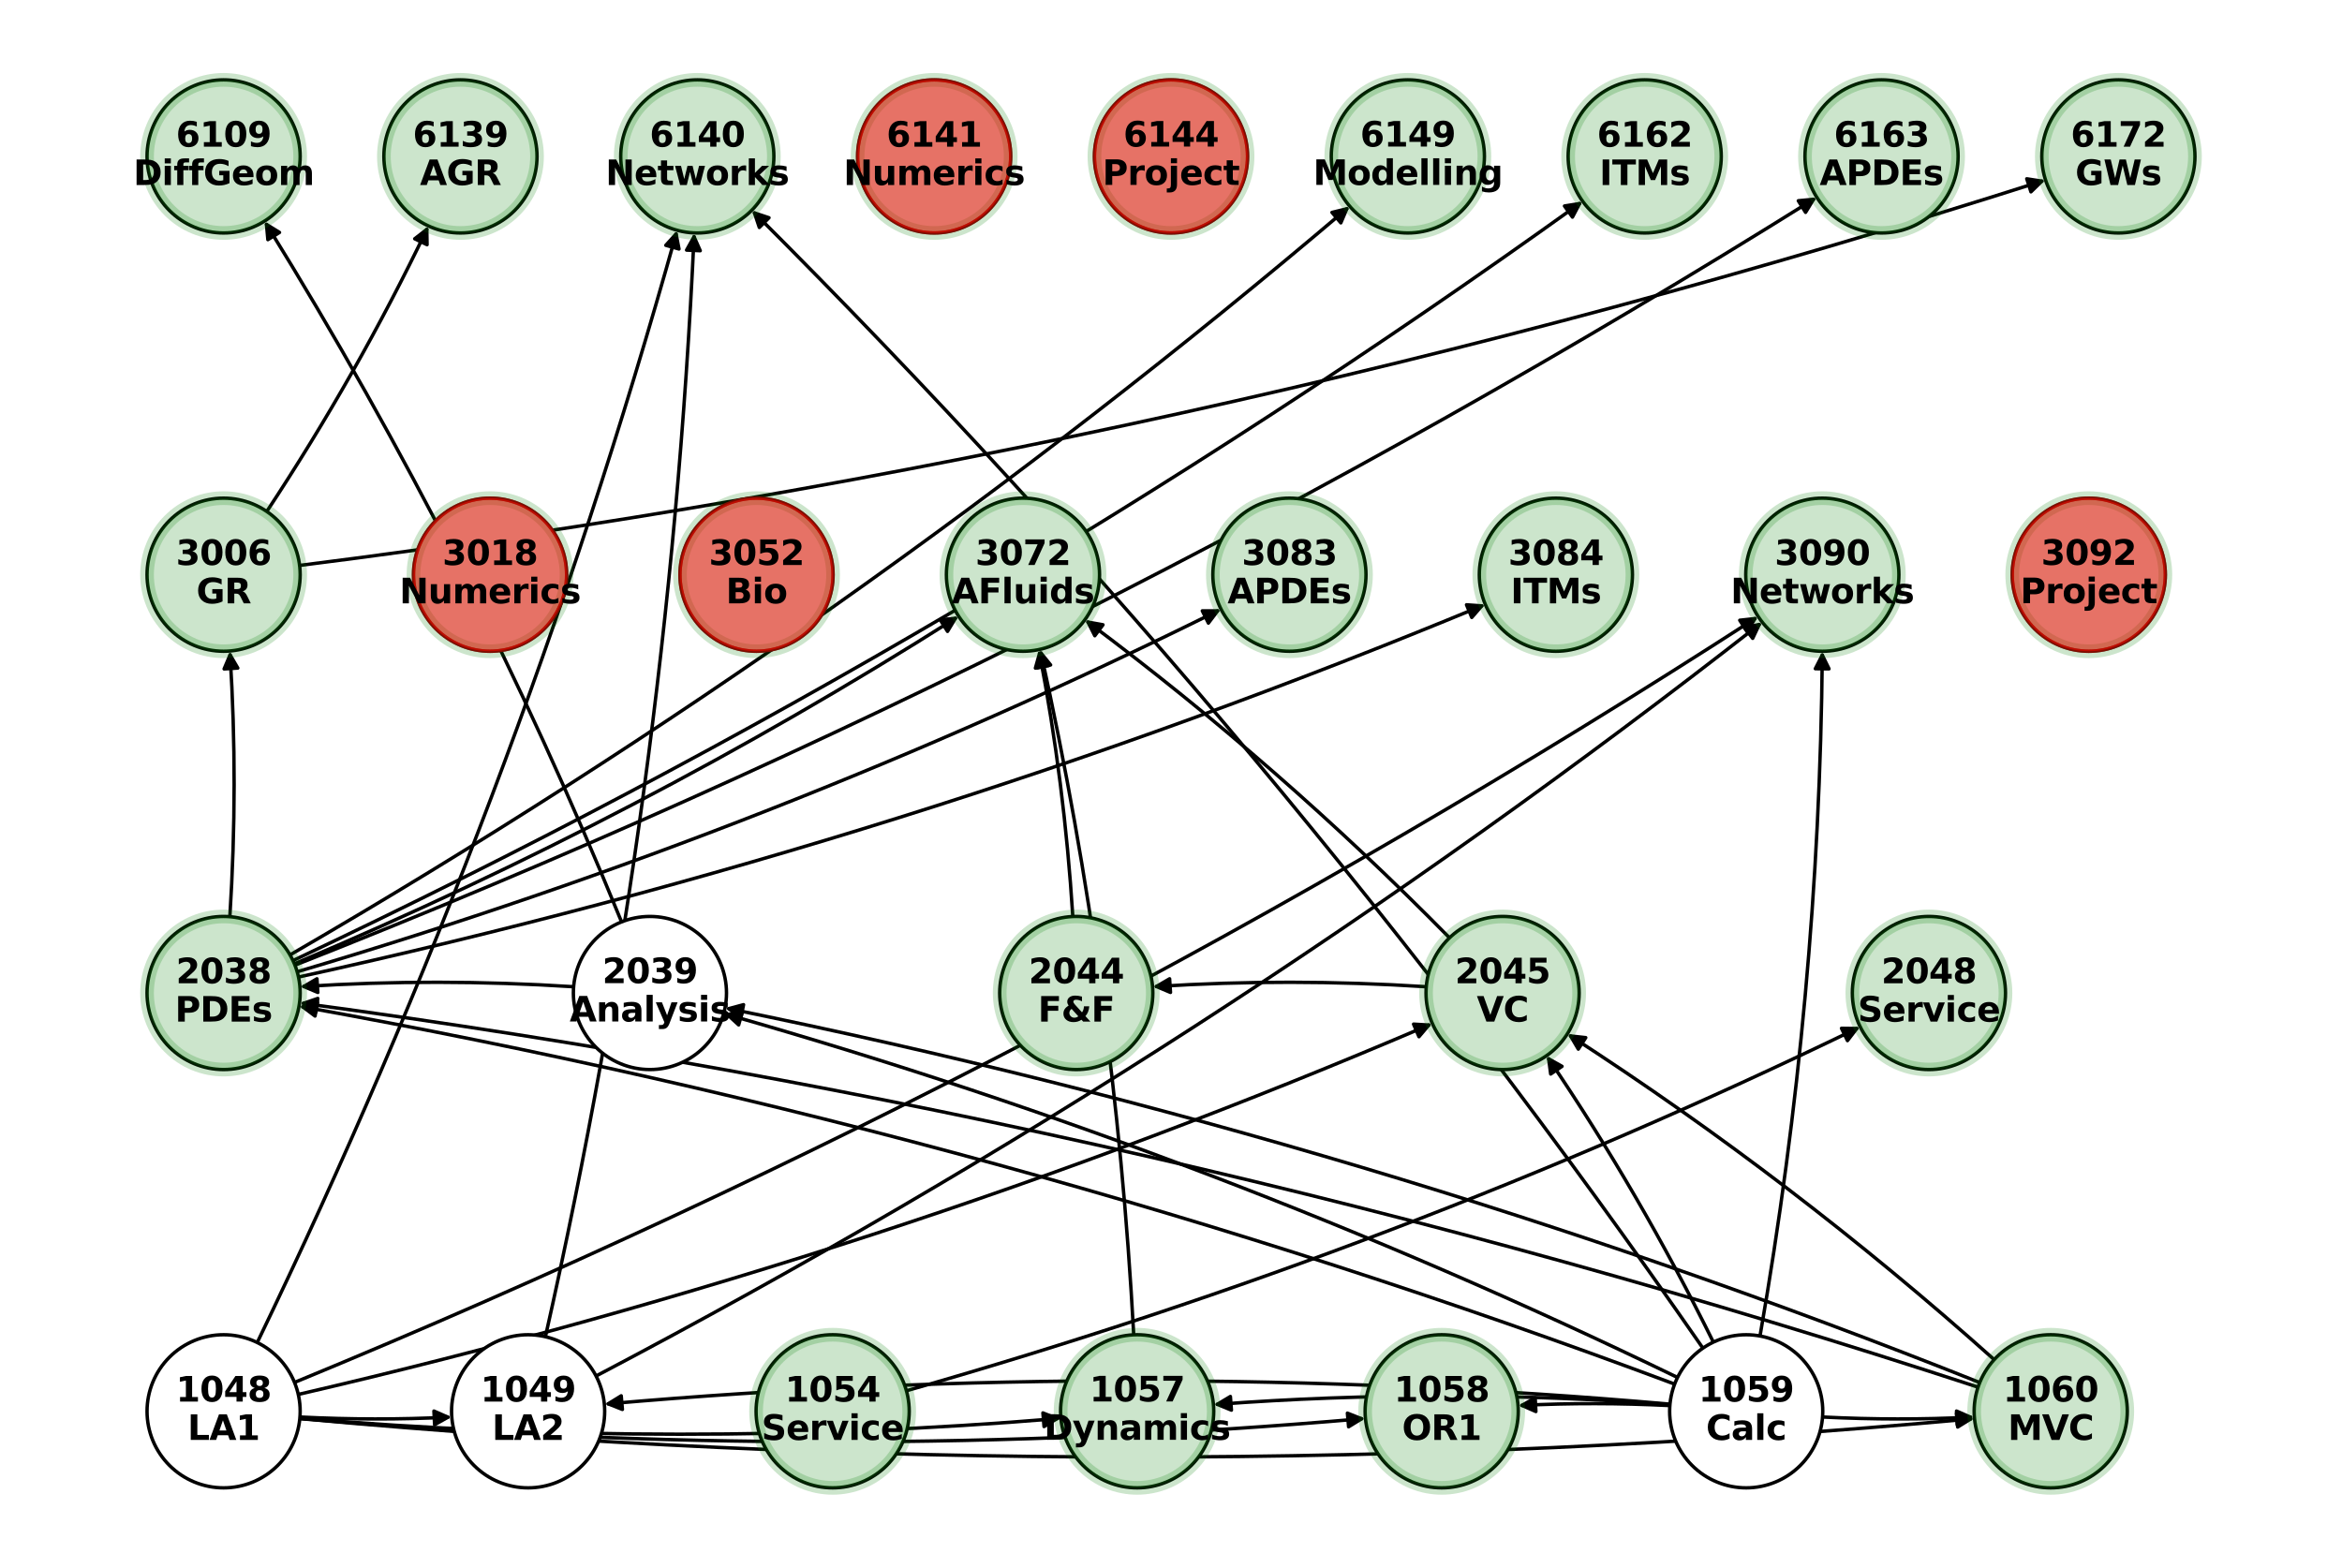 <?xml version="1.0" encoding="utf-8" standalone="no"?>
<!DOCTYPE svg PUBLIC "-//W3C//DTD SVG 1.1//EN"
  "http://www.w3.org/Graphics/SVG/1.1/DTD/svg11.dtd">
<svg xmlns:xlink="http://www.w3.org/1999/xlink" width="684pt" height="457.92pt" viewBox="0 0 684 457.92" xmlns="http://www.w3.org/2000/svg" version="1.1">
 <defs>
  <style type="text/css">*{stroke-linejoin: round; stroke-linecap: butt}</style>
 </defs>
 <g id="figure_1">
  <g id="patch_1">
   <path d="M 0 457.92 
L 684 457.92 
L 684 0 
L 0 0 
z
" style="fill: #ffffff"/>
  </g>
  <g id="axes_1">
   <g id="patch_2">
    <path d="M 87.603 413.903 
Q 109.772 415.009 130.825 413.959 
" clip-path="url(#p468a80b086)" style="fill: none; stroke: #000000; stroke-linecap: round"/>
    <path d="M 126.73 412.161 
L 130.825 413.959 
L 126.929 416.156 
z
" clip-path="url(#p468a80b086)" style="stroke: #000000; stroke-linecap: round"/>
   </g>
   <g id="patch_3">
    <path d="M 87.571 414.273 
Q 198.712 423.533 308.738 414.366 
" clip-path="url(#p468a80b086)" style="fill: none; stroke: #000000; stroke-linecap: round"/>
    <path d="M 304.586 412.705 
L 308.738 414.366 
L 304.918 416.692 
z
" clip-path="url(#p468a80b086)" style="stroke: #000000; stroke-linecap: round"/>
   </g>
   <g id="patch_4">
    <path d="M 87.57 414.32 
Q 243.18 427.933 397.677 414.417 
" clip-path="url(#p468a80b086)" style="fill: none; stroke: #000000; stroke-linecap: round"/>
    <path d="M 393.518 412.774 
L 397.677 414.417 
L 393.866 416.758 
z
" clip-path="url(#p468a80b086)" style="stroke: #000000; stroke-linecap: round"/>
   </g>
   <g id="patch_5">
    <path d="M 87.563 414.366 
Q 332.118 436.781 575.559 414.468 
" clip-path="url(#p468a80b086)" style="fill: none; stroke: #000000; stroke-linecap: round"/>
    <path d="M 571.394 412.841 
L 575.559 414.468 
L 571.759 416.824 
z
" clip-path="url(#p468a80b086)" style="stroke: #000000; stroke-linecap: round"/>
   </g>
   <g id="patch_6">
    <path d="M 87.119 407.307 
Q 257.53 367.823 417.308 299.409 
" clip-path="url(#p468a80b086)" style="fill: none; stroke: #000000; stroke-linecap: round"/>
    <path d="M 412.843 299.145 
L 417.308 299.409 
L 414.418 302.822 
z
" clip-path="url(#p468a80b086)" style="stroke: #000000; stroke-linecap: round"/>
   </g>
   <g id="patch_7">
    <path d="M 86.019 403.799 
Q 309.996 311.508 512.553 180.687 
" clip-path="url(#p468a80b086)" style="fill: none; stroke: #000000; stroke-linecap: round"/>
    <path d="M 508.108 181.177 
L 512.553 180.687 
L 510.278 184.537 
z
" clip-path="url(#p468a80b086)" style="stroke: #000000; stroke-linecap: round"/>
   </g>
   <g id="patch_8">
    <path d="M 75.13 392.148 
Q 150.842 235.138 197.455 68.335 
" clip-path="url(#p468a80b086)" style="fill: none; stroke: #000000; stroke-linecap: round"/>
    <path d="M 194.452 71.649 
L 197.455 68.335 
L 198.304 72.726 
z
" clip-path="url(#p468a80b086)" style="stroke: #000000; stroke-linecap: round"/>
   </g>
   <g id="patch_9">
    <path d="M 174.088 401.923 
Q 354.306 307.172 513.803 182.419 
" clip-path="url(#p468a80b086)" style="fill: none; stroke: #000000; stroke-linecap: round"/>
    <path d="M 509.42 183.308 
L 513.803 182.419 
L 511.885 186.459 
z
" clip-path="url(#p468a80b086)" style="stroke: #000000; stroke-linecap: round"/>
   </g>
   <g id="patch_10">
    <path d="M 159.29 390.45 
Q 195.202 231.152 202.701 69.147 
" clip-path="url(#p468a80b086)" style="fill: none; stroke: #000000; stroke-linecap: round"/>
    <path d="M 200.518 73.051 
L 202.701 69.147 
L 204.514 73.236 
z
" clip-path="url(#p468a80b086)" style="stroke: #000000; stroke-linecap: round"/>
   </g>
   <g id="patch_11">
    <path d="M 264.723 406.24 
Q 408.636 365.205 542.293 300.42 
" clip-path="url(#p468a80b086)" style="fill: none; stroke: #000000; stroke-linecap: round"/>
    <path d="M 537.821 300.365 
L 542.293 300.42 
L 539.566 303.965 
z
" clip-path="url(#p468a80b086)" style="stroke: #000000; stroke-linecap: round"/>
   </g>
   <g id="patch_12">
    <path d="M 331.114 389.896 
Q 325.653 288.659 304.026 190.752 
" clip-path="url(#p468a80b086)" style="fill: none; stroke: #000000; stroke-linecap: round"/>
    <path d="M 302.936 195.089 
L 304.026 190.752 
L 306.842 194.227 
z
" clip-path="url(#p468a80b086)" style="stroke: #000000; stroke-linecap: round"/>
   </g>
   <g id="patch_13">
    <path d="M 487.729 410.146 
Q 332.119 396.532 177.622 410.048 
" clip-path="url(#p468a80b086)" style="fill: none; stroke: #000000; stroke-linecap: round"/>
    <path d="M 181.781 411.692 
L 177.622 410.048 
L 181.433 407.707 
z
" clip-path="url(#p468a80b086)" style="stroke: #000000; stroke-linecap: round"/>
   </g>
   <g id="patch_14">
    <path d="M 487.718 410.284 
Q 421.056 405.288 355.508 410.201 
" clip-path="url(#p468a80b086)" style="fill: none; stroke: #000000; stroke-linecap: round"/>
    <path d="M 359.647 411.896 
L 355.508 410.201 
L 359.348 407.907 
z
" clip-path="url(#p468a80b086)" style="stroke: #000000; stroke-linecap: round"/>
   </g>
   <g id="patch_15">
    <path d="M 487.696 410.562 
Q 465.527 409.457 444.474 410.506 
" clip-path="url(#p468a80b086)" style="fill: none; stroke: #000000; stroke-linecap: round"/>
    <path d="M 448.568 412.304 
L 444.474 410.506 
L 448.369 408.309 
z
" clip-path="url(#p468a80b086)" style="stroke: #000000; stroke-linecap: round"/>
   </g>
   <g id="patch_16">
    <path d="M 532.29 413.903 
Q 554.459 415.009 575.512 413.959 
" clip-path="url(#p468a80b086)" style="fill: none; stroke: #000000; stroke-linecap: round"/>
    <path d="M 571.417 412.161 
L 575.512 413.959 
L 571.617 416.156 
z
" clip-path="url(#p468a80b086)" style="stroke: #000000; stroke-linecap: round"/>
   </g>
   <g id="patch_17">
    <path d="M 489.089 404.292 
Q 293.196 330.95 88.43 294.103 
" clip-path="url(#p468a80b086)" style="fill: none; stroke: #000000; stroke-linecap: round"/>
    <path d="M 92.013 296.78 
L 88.43 294.103 
L 92.721 292.843 
z
" clip-path="url(#p468a80b086)" style="stroke: #000000; stroke-linecap: round"/>
   </g>
   <g id="patch_18">
    <path d="M 489.935 402.35 
Q 355.272 337.078 212.434 296.35 
" clip-path="url(#p468a80b086)" style="fill: none; stroke: #000000; stroke-linecap: round"/>
    <path d="M 215.732 299.37 
L 212.434 296.35 
L 216.829 295.523 
z
" clip-path="url(#p468a80b086)" style="stroke: #000000; stroke-linecap: round"/>
   </g>
   <g id="patch_19">
    <path d="M 500.404 392.037 
Q 478.906 348.529 452.303 309.284 
" clip-path="url(#p468a80b086)" style="fill: none; stroke: #000000; stroke-linecap: round"/>
    <path d="M 452.892 313.717 
L 452.303 309.284 
L 456.203 311.473 
z
" clip-path="url(#p468a80b086)" style="stroke: #000000; stroke-linecap: round"/>
   </g>
   <g id="patch_20">
    <path d="M 514.027 390.242 
Q 531.312 290.98 532.216 191.347 
" clip-path="url(#p468a80b086)" style="fill: none; stroke: #000000; stroke-linecap: round"/>
    <path d="M 530.18 195.328 
L 532.216 191.347 
L 534.179 195.365 
z
" clip-path="url(#p468a80b086)" style="stroke: #000000; stroke-linecap: round"/>
   </g>
   <g id="patch_21">
    <path d="M 497.348 393.794 
Q 373.523 215.006 220.35 62.198 
" clip-path="url(#p468a80b086)" style="fill: none; stroke: #000000; stroke-linecap: round"/>
    <path d="M 221.769 66.439 
L 220.35 62.198 
L 224.594 63.607 
z
" clip-path="url(#p468a80b086)" style="stroke: #000000; stroke-linecap: round"/>
   </g>
   <g id="patch_22">
    <path d="M 577.711 405.184 
Q 337.751 326.542 88.587 293.086 
" clip-path="url(#p468a80b086)" style="fill: none; stroke: #000000; stroke-linecap: round"/>
    <path d="M 92.285 295.601 
L 88.587 293.086 
L 92.817 291.636 
z
" clip-path="url(#p468a80b086)" style="stroke: #000000; stroke-linecap: round"/>
   </g>
   <g id="patch_23">
    <path d="M 578.206 403.842 
Q 399.88 332.708 212.846 294.622 
" clip-path="url(#p468a80b086)" style="fill: none; stroke: #000000; stroke-linecap: round"/>
    <path d="M 216.366 297.38 
L 212.846 294.622 
L 217.164 293.46 
z
" clip-path="url(#p468a80b086)" style="stroke: #000000; stroke-linecap: round"/>
   </g>
   <g id="patch_24">
    <path d="M 582.425 397.143 
Q 523.792 344.711 458.688 302.596 
" clip-path="url(#p468a80b086)" style="fill: none; stroke: #000000; stroke-linecap: round"/>
    <path d="M 460.96 306.448 
L 458.688 302.596 
L 463.132 303.089 
z
" clip-path="url(#p468a80b086)" style="stroke: #000000; stroke-linecap: round"/>
   </g>
   <g id="patch_25">
    <path d="M 67.128 267.765 
Q 69.593 228.961 67.199 191.273 
" clip-path="url(#p468a80b086)" style="fill: none; stroke: #000000; stroke-linecap: round"/>
    <path d="M 65.456 195.392 
L 67.199 191.273 
L 69.448 195.138 
z
" clip-path="url(#p468a80b086)" style="stroke: #000000; stroke-linecap: round"/>
   </g>
   <g id="patch_26">
    <path d="M 85.983 281.531 
Q 187.202 238.826 279.04 180.598 
" clip-path="url(#p468a80b086)" style="fill: none; stroke: #000000; stroke-linecap: round"/>
    <path d="M 274.591 181.051 
L 279.04 180.598 
L 276.733 184.429 
z
" clip-path="url(#p468a80b086)" style="stroke: #000000; stroke-linecap: round"/>
   </g>
   <g id="patch_27">
    <path d="M 86.791 283.85 
Q 226.295 242.59 355.618 178.436 
" clip-path="url(#p468a80b086)" style="fill: none; stroke: #000000; stroke-linecap: round"/>
    <path d="M 351.146 178.422 
L 355.618 178.436 
L 352.923 182.005 
z
" clip-path="url(#p468a80b086)" style="stroke: #000000; stroke-linecap: round"/>
   </g>
   <g id="patch_28">
    <path d="M 87.177 285.389 
Q 265.337 246.407 432.768 176.974 
" clip-path="url(#p468a80b086)" style="fill: none; stroke: #000000; stroke-linecap: round"/>
    <path d="M 428.307 176.659 
L 432.768 176.974 
L 429.839 180.354 
z
" clip-path="url(#p468a80b086)" style="stroke: #000000; stroke-linecap: round"/>
   </g>
   <g id="patch_29">
    <path d="M 84.701 278.93 
Q 249.239 183.442 393.356 60.981 
" clip-path="url(#p468a80b086)" style="fill: none; stroke: #000000; stroke-linecap: round"/>
    <path d="M 389.012 62.047 
L 393.356 60.981 
L 391.603 65.095 
z
" clip-path="url(#p468a80b086)" style="stroke: #000000; stroke-linecap: round"/>
   </g>
   <g id="patch_30">
    <path d="M 85.562 280.588 
Q 283.967 186.792 461.335 59.462 
" clip-path="url(#p468a80b086)" style="fill: none; stroke: #000000; stroke-linecap: round"/>
    <path d="M 456.919 60.17 
L 461.335 59.462 
L 459.252 63.419 
z
" clip-path="url(#p468a80b086)" style="stroke: #000000; stroke-linecap: round"/>
   </g>
   <g id="patch_31">
    <path d="M 86.139 281.928 
Q 318.67 190.174 529.664 58.214 
" clip-path="url(#p468a80b086)" style="fill: none; stroke: #000000; stroke-linecap: round"/>
    <path d="M 525.212 58.639 
L 529.664 58.214 
L 527.333 62.03 
z
" clip-path="url(#p468a80b086)" style="stroke: #000000; stroke-linecap: round"/>
   </g>
   <g id="patch_32">
    <path d="M 167.532 288.221 
Q 127.561 285.655 88.706 288.15 
" clip-path="url(#p468a80b086)" style="fill: none; stroke: #000000; stroke-linecap: round"/>
    <path d="M 92.825 289.889 
L 88.706 288.15 
L 92.569 285.897 
z
" clip-path="url(#p468a80b086)" style="stroke: #000000; stroke-linecap: round"/>
   </g>
   <g id="patch_33">
    <path d="M 181.532 269.282 
Q 137.957 162.572 77.827 65.548 
" clip-path="url(#p468a80b086)" style="fill: none; stroke: #000000; stroke-linecap: round"/>
    <path d="M 78.234 70.002 
L 77.827 65.548 
L 81.634 67.895 
z
" clip-path="url(#p468a80b086)" style="stroke: #000000; stroke-linecap: round"/>
   </g>
   <g id="patch_34">
    <path d="M 313.325 267.713 
Q 310.847 228.413 303.605 190.844 
" clip-path="url(#p468a80b086)" style="fill: none; stroke: #000000; stroke-linecap: round"/>
    <path d="M 302.398 195.151 
L 303.605 190.844 
L 306.326 194.393 
z
" clip-path="url(#p468a80b086)" style="stroke: #000000; stroke-linecap: round"/>
   </g>
   <g id="patch_35">
    <path d="M 416.557 288.221 
Q 376.586 285.655 337.73 288.15 
" clip-path="url(#p468a80b086)" style="fill: none; stroke: #000000; stroke-linecap: round"/>
    <path d="M 341.85 289.889 
L 337.73 288.15 
L 341.594 285.897 
z
" clip-path="url(#p468a80b086)" style="stroke: #000000; stroke-linecap: round"/>
   </g>
   <g id="patch_36">
    <path d="M 423.347 273.933 
Q 373.626 223.434 317.738 181.703 
" clip-path="url(#p468a80b086)" style="fill: none; stroke: #000000; stroke-linecap: round"/>
    <path d="M 319.746 185.698 
L 317.738 181.703 
L 322.139 182.493 
z
" clip-path="url(#p468a80b086)" style="stroke: #000000; stroke-linecap: round"/>
   </g>
   <g id="patch_37">
    <path d="M 77.917 149.4 
Q 104.371 109.311 124.65 67.008 
" clip-path="url(#p468a80b086)" style="fill: none; stroke: #000000; stroke-linecap: round"/>
    <path d="M 121.118 69.75 
L 124.65 67.008 
L 124.725 71.479 
z
" clip-path="url(#p468a80b086)" style="stroke: #000000; stroke-linecap: round"/>
   </g>
   <g id="patch_38">
    <path d="M 87.497 165.159 
Q 347.645 132.36 596.353 52.915 
" clip-path="url(#p468a80b086)" style="fill: none; stroke: #000000; stroke-linecap: round"/>
    <path d="M 591.934 52.227 
L 596.353 52.915 
L 593.151 56.037 
z
" clip-path="url(#p468a80b086)" style="stroke: #000000; stroke-linecap: round"/>
   </g>
   <g id="PathCollection_1">
    <defs>
     <path id="mb2d07645ec" d="M 0 22.361 
C 5.93 22.361 11.618 20.005 15.811 15.811 
C 20.005 11.618 22.361 5.93 22.361 0 
C 22.361 -5.93 20.005 -11.618 15.811 -15.811 
C 11.618 -20.005 5.93 -22.361 0 -22.361 
C -5.93 -22.361 -11.618 -20.005 -15.811 -15.811 
C -20.005 -11.618 -22.361 -5.93 -22.361 0 
C -22.361 5.93 -20.005 11.618 -15.811 15.811 
C -11.618 20.005 -5.93 22.361 0 22.361 
z
" style="stroke: #000000"/>
    </defs>
    <g clip-path="url(#p468a80b086)">
     <use xlink:href="#mb2d07645ec" x="65.306" y="412.233" style="fill: #ffffff; stroke: #000000"/>
     <use xlink:href="#mb2d07645ec" x="154.243" y="412.233" style="fill: #ffffff; stroke: #000000"/>
     <use xlink:href="#mb2d07645ec" x="243.181" y="412.233" style="fill: #ffffff; stroke: #000000"/>
     <use xlink:href="#mb2d07645ec" x="332.118" y="412.233" style="fill: #ffffff; stroke: #000000"/>
     <use xlink:href="#mb2d07645ec" x="421.055" y="412.233" style="fill: #ffffff; stroke: #000000"/>
     <use xlink:href="#mb2d07645ec" x="509.993" y="412.233" style="fill: #ffffff; stroke: #000000"/>
     <use xlink:href="#mb2d07645ec" x="598.93" y="412.233" style="fill: #ffffff; stroke: #000000"/>
     <use xlink:href="#mb2d07645ec" x="65.306" y="290.051" style="fill: #ffffff; stroke: #000000"/>
     <use xlink:href="#mb2d07645ec" x="189.818" y="290.051" style="fill: #ffffff; stroke: #000000"/>
     <use xlink:href="#mb2d07645ec" x="314.331" y="290.051" style="fill: #ffffff; stroke: #000000"/>
     <use xlink:href="#mb2d07645ec" x="438.843" y="290.051" style="fill: #ffffff; stroke: #000000"/>
     <use xlink:href="#mb2d07645ec" x="563.355" y="290.051" style="fill: #ffffff; stroke: #000000"/>
     <use xlink:href="#mb2d07645ec" x="65.306" y="167.869" style="fill: #ffffff; stroke: #000000"/>
     <use xlink:href="#mb2d07645ec" x="143.126" y="167.869" style="fill: #ffffff; stroke: #000000"/>
     <use xlink:href="#mb2d07645ec" x="220.946" y="167.869" style="fill: #ffffff; stroke: #000000"/>
     <use xlink:href="#mb2d07645ec" x="298.767" y="167.869" style="fill: #ffffff; stroke: #000000"/>
     <use xlink:href="#mb2d07645ec" x="376.587" y="167.869" style="fill: #ffffff; stroke: #000000"/>
     <use xlink:href="#mb2d07645ec" x="454.407" y="167.869" style="fill: #ffffff; stroke: #000000"/>
     <use xlink:href="#mb2d07645ec" x="532.227" y="167.869" style="fill: #ffffff; stroke: #000000"/>
     <use xlink:href="#mb2d07645ec" x="610.048" y="167.869" style="fill: #ffffff; stroke: #000000"/>
     <use xlink:href="#mb2d07645ec" x="65.306" y="45.687" style="fill: #ffffff; stroke: #000000"/>
     <use xlink:href="#mb2d07645ec" x="134.479" y="45.687" style="fill: #ffffff; stroke: #000000"/>
     <use xlink:href="#mb2d07645ec" x="203.653" y="45.687" style="fill: #ffffff; stroke: #000000"/>
     <use xlink:href="#mb2d07645ec" x="272.826" y="45.687" style="fill: #ffffff; stroke: #000000"/>
     <use xlink:href="#mb2d07645ec" x="342" y="45.687" style="fill: #ffffff; stroke: #000000"/>
     <use xlink:href="#mb2d07645ec" x="411.174" y="45.687" style="fill: #ffffff; stroke: #000000"/>
     <use xlink:href="#mb2d07645ec" x="480.347" y="45.687" style="fill: #ffffff; stroke: #000000"/>
     <use xlink:href="#mb2d07645ec" x="549.521" y="45.687" style="fill: #ffffff; stroke: #000000"/>
     <use xlink:href="#mb2d07645ec" x="618.694" y="45.687" style="fill: #ffffff; stroke: #000000"/>
    </g>
   </g>
   <g id="PathCollection_2">
    <defs>
     <path id="m54eb9d445e" d="M 0 22.361 
C 5.93 22.361 11.618 20.005 15.811 15.811 
C 20.005 11.618 22.361 5.93 22.361 0 
C 22.361 -5.93 20.005 -11.618 15.811 -15.811 
C 11.618 -20.005 5.93 -22.361 0 -22.361 
C -5.93 -22.361 -11.618 -20.005 -15.811 -15.811 
C -20.005 -11.618 -22.361 -5.93 -22.361 0 
C -22.361 5.93 -20.005 11.618 -15.811 15.811 
C -11.618 20.005 -5.93 22.361 0 22.361 
z
" style="stroke: #008000; stroke-opacity: 0.2; stroke-width: 4"/>
    </defs>
    <g clip-path="url(#p468a80b086)">
     <use xlink:href="#m54eb9d445e" x="243.181" y="412.233" style="fill: #008000; fill-opacity: 0.2; stroke: #008000; stroke-opacity: 0.2; stroke-width: 4"/>
     <use xlink:href="#m54eb9d445e" x="332.118" y="412.233" style="fill: #008000; fill-opacity: 0.2; stroke: #008000; stroke-opacity: 0.2; stroke-width: 4"/>
     <use xlink:href="#m54eb9d445e" x="421.055" y="412.233" style="fill: #008000; fill-opacity: 0.2; stroke: #008000; stroke-opacity: 0.2; stroke-width: 4"/>
     <use xlink:href="#m54eb9d445e" x="598.93" y="412.233" style="fill: #008000; fill-opacity: 0.2; stroke: #008000; stroke-opacity: 0.2; stroke-width: 4"/>
     <use xlink:href="#m54eb9d445e" x="65.306" y="290.051" style="fill: #008000; fill-opacity: 0.2; stroke: #008000; stroke-opacity: 0.2; stroke-width: 4"/>
     <use xlink:href="#m54eb9d445e" x="314.331" y="290.051" style="fill: #008000; fill-opacity: 0.2; stroke: #008000; stroke-opacity: 0.2; stroke-width: 4"/>
     <use xlink:href="#m54eb9d445e" x="438.843" y="290.051" style="fill: #008000; fill-opacity: 0.2; stroke: #008000; stroke-opacity: 0.2; stroke-width: 4"/>
     <use xlink:href="#m54eb9d445e" x="563.355" y="290.051" style="fill: #008000; fill-opacity: 0.2; stroke: #008000; stroke-opacity: 0.2; stroke-width: 4"/>
     <use xlink:href="#m54eb9d445e" x="65.306" y="167.869" style="fill: #008000; fill-opacity: 0.2; stroke: #008000; stroke-opacity: 0.2; stroke-width: 4"/>
     <use xlink:href="#m54eb9d445e" x="143.126" y="167.869" style="fill: #008000; fill-opacity: 0.2; stroke: #008000; stroke-opacity: 0.2; stroke-width: 4"/>
     <use xlink:href="#m54eb9d445e" x="220.946" y="167.869" style="fill: #008000; fill-opacity: 0.2; stroke: #008000; stroke-opacity: 0.2; stroke-width: 4"/>
     <use xlink:href="#m54eb9d445e" x="298.767" y="167.869" style="fill: #008000; fill-opacity: 0.2; stroke: #008000; stroke-opacity: 0.2; stroke-width: 4"/>
     <use xlink:href="#m54eb9d445e" x="376.587" y="167.869" style="fill: #008000; fill-opacity: 0.2; stroke: #008000; stroke-opacity: 0.2; stroke-width: 4"/>
     <use xlink:href="#m54eb9d445e" x="454.407" y="167.869" style="fill: #008000; fill-opacity: 0.2; stroke: #008000; stroke-opacity: 0.2; stroke-width: 4"/>
     <use xlink:href="#m54eb9d445e" x="532.227" y="167.869" style="fill: #008000; fill-opacity: 0.2; stroke: #008000; stroke-opacity: 0.2; stroke-width: 4"/>
     <use xlink:href="#m54eb9d445e" x="610.048" y="167.869" style="fill: #008000; fill-opacity: 0.2; stroke: #008000; stroke-opacity: 0.2; stroke-width: 4"/>
     <use xlink:href="#m54eb9d445e" x="65.306" y="45.687" style="fill: #008000; fill-opacity: 0.2; stroke: #008000; stroke-opacity: 0.2; stroke-width: 4"/>
     <use xlink:href="#m54eb9d445e" x="134.479" y="45.687" style="fill: #008000; fill-opacity: 0.2; stroke: #008000; stroke-opacity: 0.2; stroke-width: 4"/>
     <use xlink:href="#m54eb9d445e" x="203.653" y="45.687" style="fill: #008000; fill-opacity: 0.2; stroke: #008000; stroke-opacity: 0.2; stroke-width: 4"/>
     <use xlink:href="#m54eb9d445e" x="272.826" y="45.687" style="fill: #008000; fill-opacity: 0.2; stroke: #008000; stroke-opacity: 0.2; stroke-width: 4"/>
     <use xlink:href="#m54eb9d445e" x="342" y="45.687" style="fill: #008000; fill-opacity: 0.2; stroke: #008000; stroke-opacity: 0.2; stroke-width: 4"/>
     <use xlink:href="#m54eb9d445e" x="411.174" y="45.687" style="fill: #008000; fill-opacity: 0.2; stroke: #008000; stroke-opacity: 0.2; stroke-width: 4"/>
     <use xlink:href="#m54eb9d445e" x="480.347" y="45.687" style="fill: #008000; fill-opacity: 0.2; stroke: #008000; stroke-opacity: 0.2; stroke-width: 4"/>
     <use xlink:href="#m54eb9d445e" x="549.521" y="45.687" style="fill: #008000; fill-opacity: 0.2; stroke: #008000; stroke-opacity: 0.2; stroke-width: 4"/>
     <use xlink:href="#m54eb9d445e" x="618.694" y="45.687" style="fill: #008000; fill-opacity: 0.2; stroke: #008000; stroke-opacity: 0.2; stroke-width: 4"/>
    </g>
   </g>
   <g id="PathCollection_3">
    <defs>
     <path id="m5956827425" d="M 0 22.361 
C 5.93 22.361 11.618 20.005 15.811 15.811 
C 20.005 11.618 22.361 5.93 22.361 0 
C 22.361 -5.93 20.005 -11.618 15.811 -15.811 
C 11.618 -20.005 5.93 -22.361 0 -22.361 
C -5.93 -22.361 -11.618 -20.005 -15.811 -15.811 
C -20.005 -11.618 -22.361 -5.93 -22.361 0 
C -22.361 5.93 -20.005 11.618 -15.811 15.811 
C -11.618 20.005 -5.93 22.361 0 22.361 
z
" style="stroke: #ff0000; stroke-opacity: 0.5"/>
    </defs>
    <g clip-path="url(#p468a80b086)">
     <use xlink:href="#m5956827425" x="143.126" y="167.869" style="fill: #ff0000; fill-opacity: 0.5; stroke: #ff0000; stroke-opacity: 0.5"/>
     <use xlink:href="#m5956827425" x="220.946" y="167.869" style="fill: #ff0000; fill-opacity: 0.5; stroke: #ff0000; stroke-opacity: 0.5"/>
     <use xlink:href="#m5956827425" x="610.048" y="167.869" style="fill: #ff0000; fill-opacity: 0.5; stroke: #ff0000; stroke-opacity: 0.5"/>
     <use xlink:href="#m5956827425" x="272.826" y="45.687" style="fill: #ff0000; fill-opacity: 0.5; stroke: #ff0000; stroke-opacity: 0.5"/>
     <use xlink:href="#m5956827425" x="342" y="45.687" style="fill: #ff0000; fill-opacity: 0.5; stroke: #ff0000; stroke-opacity: 0.5"/>
    </g>
   </g>
   <g id="text_1">
    <g clip-path="url(#p468a80b086)">
     <!-- 1048 -->
     <g transform="translate(51.39 409.393) scale(0.1 -0.1)">
      <defs>
       <path id="DejaVuSans-Bold-31" d="M 750 831 
L 1813 831 
L 1813 3847 
L 722 3622 
L 722 4441 
L 1806 4666 
L 2950 4666 
L 2950 831 
L 4013 831 
L 4013 0 
L 750 0 
L 750 831 
z
" transform="scale(0.016)"/>
       <path id="DejaVuSans-Bold-30" d="M 2944 2338 
Q 2944 3213 2780 3570 
Q 2616 3928 2228 3928 
Q 1841 3928 1675 3570 
Q 1509 3213 1509 2338 
Q 1509 1453 1675 1090 
Q 1841 728 2228 728 
Q 2613 728 2778 1090 
Q 2944 1453 2944 2338 
z
M 4147 2328 
Q 4147 1169 3647 539 
Q 3147 -91 2228 -91 
Q 1306 -91 806 539 
Q 306 1169 306 2328 
Q 306 3491 806 4120 
Q 1306 4750 2228 4750 
Q 3147 4750 3647 4120 
Q 4147 3491 4147 2328 
z
" transform="scale(0.016)"/>
       <path id="DejaVuSans-Bold-34" d="M 2356 3675 
L 1038 1722 
L 2356 1722 
L 2356 3675 
z
M 2156 4666 
L 3494 4666 
L 3494 1722 
L 4159 1722 
L 4159 850 
L 3494 850 
L 3494 0 
L 2356 0 
L 2356 850 
L 288 850 
L 288 1881 
L 2156 4666 
z
" transform="scale(0.016)"/>
       <path id="DejaVuSans-Bold-38" d="M 2228 2088 
Q 1891 2088 1709 1903 
Q 1528 1719 1528 1375 
Q 1528 1031 1709 848 
Q 1891 666 2228 666 
Q 2563 666 2741 848 
Q 2919 1031 2919 1375 
Q 2919 1722 2741 1905 
Q 2563 2088 2228 2088 
z
M 1350 2484 
Q 925 2613 709 2878 
Q 494 3144 494 3541 
Q 494 4131 934 4440 
Q 1375 4750 2228 4750 
Q 3075 4750 3515 4442 
Q 3956 4134 3956 3541 
Q 3956 3144 3739 2878 
Q 3522 2613 3097 2484 
Q 3572 2353 3814 2058 
Q 4056 1763 4056 1313 
Q 4056 619 3595 264 
Q 3134 -91 2228 -91 
Q 1319 -91 855 264 
Q 391 619 391 1313 
Q 391 1763 633 2058 
Q 875 2353 1350 2484 
z
M 1631 3419 
Q 1631 3141 1786 2991 
Q 1941 2841 2228 2841 
Q 2509 2841 2662 2991 
Q 2816 3141 2816 3419 
Q 2816 3697 2662 3845 
Q 2509 3994 2228 3994 
Q 1941 3994 1786 3844 
Q 1631 3694 1631 3419 
z
" transform="scale(0.016)"/>
      </defs>
      <use xlink:href="#DejaVuSans-Bold-31"/>
      <use xlink:href="#DejaVuSans-Bold-30" x="69.58"/>
      <use xlink:href="#DejaVuSans-Bold-34" x="139.16"/>
      <use xlink:href="#DejaVuSans-Bold-38" x="208.74"/>
     </g>
    </g>
    <g clip-path="url(#p468a80b086)">
     <!-- LA1 -->
     <g transform="translate(54.771 420.591) scale(0.1 -0.1)">
      <defs>
       <path id="DejaVuSans-Bold-4c" d="M 588 4666 
L 1791 4666 
L 1791 909 
L 3903 909 
L 3903 0 
L 588 0 
L 588 4666 
z
" transform="scale(0.016)"/>
       <path id="DejaVuSans-Bold-41" d="M 3419 850 
L 1538 850 
L 1241 0 
L 31 0 
L 1759 4666 
L 3194 4666 
L 4922 0 
L 3713 0 
L 3419 850 
z
M 1838 1716 
L 3116 1716 
L 2478 3572 
L 1838 1716 
z
" transform="scale(0.016)"/>
      </defs>
      <use xlink:href="#DejaVuSans-Bold-4c"/>
      <use xlink:href="#DejaVuSans-Bold-41" x="63.721"/>
      <use xlink:href="#DejaVuSans-Bold-31" x="141.113"/>
     </g>
    </g>
   </g>
   <g id="text_2">
    <g clip-path="url(#p468a80b086)">
     <!-- 1049 -->
     <g transform="translate(140.328 409.393) scale(0.1 -0.1)">
      <defs>
       <path id="DejaVuSans-Bold-39" d="M 641 103 
L 641 966 
Q 928 831 1190 764 
Q 1453 697 1709 697 
Q 2247 697 2547 995 
Q 2847 1294 2900 1881 
Q 2688 1725 2447 1647 
Q 2206 1569 1925 1569 
Q 1209 1569 770 1986 
Q 331 2403 331 3084 
Q 331 3838 820 4291 
Q 1309 4744 2131 4744 
Q 3044 4744 3544 4128 
Q 4044 3513 4044 2388 
Q 4044 1231 3459 570 
Q 2875 -91 1856 -91 
Q 1528 -91 1228 -42 
Q 928 6 641 103 
z
M 2125 2350 
Q 2441 2350 2600 2554 
Q 2759 2759 2759 3169 
Q 2759 3575 2600 3781 
Q 2441 3988 2125 3988 
Q 1809 3988 1650 3781 
Q 1491 3575 1491 3169 
Q 1491 2759 1650 2554 
Q 1809 2350 2125 2350 
z
" transform="scale(0.016)"/>
      </defs>
      <use xlink:href="#DejaVuSans-Bold-31"/>
      <use xlink:href="#DejaVuSans-Bold-30" x="69.58"/>
      <use xlink:href="#DejaVuSans-Bold-34" x="139.16"/>
      <use xlink:href="#DejaVuSans-Bold-39" x="208.74"/>
     </g>
    </g>
    <g clip-path="url(#p468a80b086)">
     <!-- LA2 -->
     <g transform="translate(143.709 420.591) scale(0.1 -0.1)">
      <defs>
       <path id="DejaVuSans-Bold-32" d="M 1844 884 
L 3897 884 
L 3897 0 
L 506 0 
L 506 884 
L 2209 2388 
Q 2438 2594 2547 2791 
Q 2656 2988 2656 3200 
Q 2656 3528 2436 3728 
Q 2216 3928 1850 3928 
Q 1569 3928 1234 3808 
Q 900 3688 519 3450 
L 519 4475 
Q 925 4609 1322 4679 
Q 1719 4750 2100 4750 
Q 2938 4750 3402 4381 
Q 3866 4013 3866 3353 
Q 3866 2972 3669 2642 
Q 3472 2313 2841 1759 
L 1844 884 
z
" transform="scale(0.016)"/>
      </defs>
      <use xlink:href="#DejaVuSans-Bold-4c"/>
      <use xlink:href="#DejaVuSans-Bold-41" x="63.721"/>
      <use xlink:href="#DejaVuSans-Bold-32" x="141.113"/>
     </g>
    </g>
   </g>
   <g id="text_3">
    <g clip-path="url(#p468a80b086)">
     <!-- 1054 -->
     <g transform="translate(229.265 409.393) scale(0.1 -0.1)">
      <defs>
       <path id="DejaVuSans-Bold-35" d="M 678 4666 
L 3669 4666 
L 3669 3781 
L 1638 3781 
L 1638 3059 
Q 1775 3097 1914 3117 
Q 2053 3138 2203 3138 
Q 3056 3138 3531 2711 
Q 4006 2284 4006 1522 
Q 4006 766 3489 337 
Q 2972 -91 2053 -91 
Q 1656 -91 1267 -14 
Q 878 63 494 219 
L 494 1166 
Q 875 947 1217 837 
Q 1559 728 1863 728 
Q 2300 728 2551 942 
Q 2803 1156 2803 1522 
Q 2803 1891 2551 2103 
Q 2300 2316 1863 2316 
Q 1603 2316 1309 2248 
Q 1016 2181 678 2041 
L 678 4666 
z
" transform="scale(0.016)"/>
      </defs>
      <use xlink:href="#DejaVuSans-Bold-31"/>
      <use xlink:href="#DejaVuSans-Bold-30" x="69.58"/>
      <use xlink:href="#DejaVuSans-Bold-35" x="139.16"/>
      <use xlink:href="#DejaVuSans-Bold-34" x="208.74"/>
     </g>
    </g>
    <g clip-path="url(#p468a80b086)">
     <!-- Service -->
     <g transform="translate(222.394 420.591) scale(0.1 -0.1)">
      <defs>
       <path id="DejaVuSans-Bold-53" d="M 3834 4519 
L 3834 3531 
Q 3450 3703 3084 3790 
Q 2719 3878 2394 3878 
Q 1963 3878 1756 3759 
Q 1550 3641 1550 3391 
Q 1550 3203 1689 3098 
Q 1828 2994 2194 2919 
L 2706 2816 
Q 3484 2659 3812 2340 
Q 4141 2022 4141 1434 
Q 4141 663 3683 286 
Q 3225 -91 2284 -91 
Q 1841 -91 1394 -6 
Q 947 78 500 244 
L 500 1259 
Q 947 1022 1364 901 
Q 1781 781 2169 781 
Q 2563 781 2772 912 
Q 2981 1044 2981 1288 
Q 2981 1506 2839 1625 
Q 2697 1744 2272 1838 
L 1806 1941 
Q 1106 2091 782 2419 
Q 459 2747 459 3303 
Q 459 4000 909 4375 
Q 1359 4750 2203 4750 
Q 2588 4750 2994 4692 
Q 3400 4634 3834 4519 
z
" transform="scale(0.016)"/>
       <path id="DejaVuSans-Bold-65" d="M 4031 1759 
L 4031 1441 
L 1416 1441 
Q 1456 1047 1700 850 
Q 1944 653 2381 653 
Q 2734 653 3104 758 
Q 3475 863 3866 1075 
L 3866 213 
Q 3469 63 3072 -14 
Q 2675 -91 2278 -91 
Q 1328 -91 801 392 
Q 275 875 275 1747 
Q 275 2603 792 3093 
Q 1309 3584 2216 3584 
Q 3041 3584 3536 3087 
Q 4031 2591 4031 1759 
z
M 2881 2131 
Q 2881 2450 2695 2645 
Q 2509 2841 2209 2841 
Q 1884 2841 1681 2658 
Q 1478 2475 1428 2131 
L 2881 2131 
z
" transform="scale(0.016)"/>
       <path id="DejaVuSans-Bold-72" d="M 3138 2547 
Q 2991 2616 2845 2648 
Q 2700 2681 2553 2681 
Q 2122 2681 1889 2404 
Q 1656 2128 1656 1613 
L 1656 0 
L 538 0 
L 538 3500 
L 1656 3500 
L 1656 2925 
Q 1872 3269 2151 3426 
Q 2431 3584 2822 3584 
Q 2878 3584 2943 3579 
Q 3009 3575 3134 3559 
L 3138 2547 
z
" transform="scale(0.016)"/>
       <path id="DejaVuSans-Bold-76" d="M 97 3500 
L 1216 3500 
L 2088 1081 
L 2956 3500 
L 4078 3500 
L 2700 0 
L 1472 0 
L 97 3500 
z
" transform="scale(0.016)"/>
       <path id="DejaVuSans-Bold-69" d="M 538 3500 
L 1656 3500 
L 1656 0 
L 538 0 
L 538 3500 
z
M 538 4863 
L 1656 4863 
L 1656 3950 
L 538 3950 
L 538 4863 
z
" transform="scale(0.016)"/>
       <path id="DejaVuSans-Bold-63" d="M 3366 3391 
L 3366 2478 
Q 3138 2634 2908 2709 
Q 2678 2784 2431 2784 
Q 1963 2784 1702 2511 
Q 1441 2238 1441 1747 
Q 1441 1256 1702 982 
Q 1963 709 2431 709 
Q 2694 709 2930 787 
Q 3166 866 3366 1019 
L 3366 103 
Q 3103 6 2833 -42 
Q 2563 -91 2291 -91 
Q 1344 -91 809 395 
Q 275 881 275 1747 
Q 275 2613 809 3098 
Q 1344 3584 2291 3584 
Q 2566 3584 2833 3536 
Q 3100 3488 3366 3391 
z
" transform="scale(0.016)"/>
      </defs>
      <use xlink:href="#DejaVuSans-Bold-53"/>
      <use xlink:href="#DejaVuSans-Bold-65" x="72.021"/>
      <use xlink:href="#DejaVuSans-Bold-72" x="139.844"/>
      <use xlink:href="#DejaVuSans-Bold-76" x="189.16"/>
      <use xlink:href="#DejaVuSans-Bold-69" x="254.346"/>
      <use xlink:href="#DejaVuSans-Bold-63" x="288.623"/>
      <use xlink:href="#DejaVuSans-Bold-65" x="347.9"/>
     </g>
    </g>
   </g>
   <g id="text_4">
    <g clip-path="url(#p468a80b086)">
     <!-- 1057 -->
     <g transform="translate(318.202 409.354) scale(0.1 -0.1)">
      <defs>
       <path id="DejaVuSans-Bold-37" d="M 428 4666 
L 3944 4666 
L 3944 3988 
L 2125 0 
L 953 0 
L 2675 3781 
L 428 3781 
L 428 4666 
z
" transform="scale(0.016)"/>
      </defs>
      <use xlink:href="#DejaVuSans-Bold-31"/>
      <use xlink:href="#DejaVuSans-Bold-30" x="69.58"/>
      <use xlink:href="#DejaVuSans-Bold-35" x="139.16"/>
      <use xlink:href="#DejaVuSans-Bold-37" x="208.74"/>
     </g>
    </g>
    <g clip-path="url(#p468a80b086)">
     <!-- Dynamics -->
     <g transform="translate(304.91 420.552) scale(0.1 -0.1)">
      <defs>
       <path id="DejaVuSans-Bold-44" d="M 1791 3756 
L 1791 909 
L 2222 909 
Q 2959 909 3348 1275 
Q 3738 1641 3738 2338 
Q 3738 3031 3350 3393 
Q 2963 3756 2222 3756 
L 1791 3756 
z
M 588 4666 
L 1856 4666 
Q 2919 4666 3439 4514 
Q 3959 4363 4331 4000 
Q 4659 3684 4818 3271 
Q 4978 2859 4978 2338 
Q 4978 1809 4818 1395 
Q 4659 981 4331 666 
Q 3956 303 3431 151 
Q 2906 0 1856 0 
L 588 0 
L 588 4666 
z
" transform="scale(0.016)"/>
       <path id="DejaVuSans-Bold-79" d="M 78 3500 
L 1197 3500 
L 2138 1125 
L 2938 3500 
L 4056 3500 
L 2584 -331 
Q 2363 -916 2067 -1148 
Q 1772 -1381 1288 -1381 
L 641 -1381 
L 641 -647 
L 991 -647 
Q 1275 -647 1404 -556 
Q 1534 -466 1606 -231 
L 1638 -134 
L 78 3500 
z
" transform="scale(0.016)"/>
       <path id="DejaVuSans-Bold-6e" d="M 4056 2131 
L 4056 0 
L 2931 0 
L 2931 347 
L 2931 1631 
Q 2931 2084 2911 2256 
Q 2891 2428 2841 2509 
Q 2775 2619 2662 2680 
Q 2550 2741 2406 2741 
Q 2056 2741 1856 2470 
Q 1656 2200 1656 1722 
L 1656 0 
L 538 0 
L 538 3500 
L 1656 3500 
L 1656 2988 
Q 1909 3294 2193 3439 
Q 2478 3584 2822 3584 
Q 3428 3584 3742 3212 
Q 4056 2841 4056 2131 
z
" transform="scale(0.016)"/>
       <path id="DejaVuSans-Bold-61" d="M 2106 1575 
Q 1756 1575 1579 1456 
Q 1403 1338 1403 1106 
Q 1403 894 1545 773 
Q 1688 653 1941 653 
Q 2256 653 2472 879 
Q 2688 1106 2688 1447 
L 2688 1575 
L 2106 1575 
z
M 3816 1997 
L 3816 0 
L 2688 0 
L 2688 519 
Q 2463 200 2181 54 
Q 1900 -91 1497 -91 
Q 953 -91 614 226 
Q 275 544 275 1050 
Q 275 1666 698 1953 
Q 1122 2241 2028 2241 
L 2688 2241 
L 2688 2328 
Q 2688 2594 2478 2717 
Q 2269 2841 1825 2841 
Q 1466 2841 1156 2769 
Q 847 2697 581 2553 
L 581 3406 
Q 941 3494 1303 3539 
Q 1666 3584 2028 3584 
Q 2975 3584 3395 3211 
Q 3816 2838 3816 1997 
z
" transform="scale(0.016)"/>
       <path id="DejaVuSans-Bold-6d" d="M 3781 2919 
Q 3994 3244 4286 3414 
Q 4578 3584 4928 3584 
Q 5531 3584 5847 3212 
Q 6163 2841 6163 2131 
L 6163 0 
L 5038 0 
L 5038 1825 
Q 5041 1866 5042 1909 
Q 5044 1953 5044 2034 
Q 5044 2406 4934 2573 
Q 4825 2741 4581 2741 
Q 4263 2741 4089 2478 
Q 3916 2216 3909 1719 
L 3909 0 
L 2784 0 
L 2784 1825 
Q 2784 2406 2684 2573 
Q 2584 2741 2328 2741 
Q 2006 2741 1831 2477 
Q 1656 2213 1656 1722 
L 1656 0 
L 531 0 
L 531 3500 
L 1656 3500 
L 1656 2988 
Q 1863 3284 2130 3434 
Q 2397 3584 2719 3584 
Q 3081 3584 3359 3409 
Q 3638 3234 3781 2919 
z
" transform="scale(0.016)"/>
       <path id="DejaVuSans-Bold-73" d="M 3272 3391 
L 3272 2541 
Q 2913 2691 2578 2766 
Q 2244 2841 1947 2841 
Q 1628 2841 1473 2761 
Q 1319 2681 1319 2516 
Q 1319 2381 1436 2309 
Q 1553 2238 1856 2203 
L 2053 2175 
Q 2913 2066 3209 1816 
Q 3506 1566 3506 1031 
Q 3506 472 3093 190 
Q 2681 -91 1863 -91 
Q 1516 -91 1145 -36 
Q 775 19 384 128 
L 384 978 
Q 719 816 1070 734 
Q 1422 653 1784 653 
Q 2113 653 2278 743 
Q 2444 834 2444 1013 
Q 2444 1163 2330 1236 
Q 2216 1309 1875 1350 
L 1678 1375 
Q 931 1469 631 1722 
Q 331 1975 331 2491 
Q 331 3047 712 3315 
Q 1094 3584 1881 3584 
Q 2191 3584 2531 3537 
Q 2872 3491 3272 3391 
z
" transform="scale(0.016)"/>
      </defs>
      <use xlink:href="#DejaVuSans-Bold-44"/>
      <use xlink:href="#DejaVuSans-Bold-79" x="83.008"/>
      <use xlink:href="#DejaVuSans-Bold-6e" x="148.193"/>
      <use xlink:href="#DejaVuSans-Bold-61" x="219.385"/>
      <use xlink:href="#DejaVuSans-Bold-6d" x="286.865"/>
      <use xlink:href="#DejaVuSans-Bold-69" x="391.064"/>
      <use xlink:href="#DejaVuSans-Bold-63" x="425.342"/>
      <use xlink:href="#DejaVuSans-Bold-73" x="484.619"/>
     </g>
    </g>
   </g>
   <g id="text_5">
    <g clip-path="url(#p468a80b086)">
     <!-- 1058 -->
     <g transform="translate(407.14 409.393) scale(0.1 -0.1)">
      <use xlink:href="#DejaVuSans-Bold-31"/>
      <use xlink:href="#DejaVuSans-Bold-30" x="69.58"/>
      <use xlink:href="#DejaVuSans-Bold-35" x="139.16"/>
      <use xlink:href="#DejaVuSans-Bold-38" x="208.74"/>
     </g>
    </g>
    <g clip-path="url(#p468a80b086)">
     <!-- OR1 -->
     <g transform="translate(409.476 420.591) scale(0.1 -0.1)">
      <defs>
       <path id="DejaVuSans-Bold-4f" d="M 2719 3878 
Q 2169 3878 1866 3472 
Q 1563 3066 1563 2328 
Q 1563 1594 1866 1187 
Q 2169 781 2719 781 
Q 3272 781 3575 1187 
Q 3878 1594 3878 2328 
Q 3878 3066 3575 3472 
Q 3272 3878 2719 3878 
z
M 2719 4750 
Q 3844 4750 4481 4106 
Q 5119 3463 5119 2328 
Q 5119 1197 4481 553 
Q 3844 -91 2719 -91 
Q 1597 -91 958 553 
Q 319 1197 319 2328 
Q 319 3463 958 4106 
Q 1597 4750 2719 4750 
z
" transform="scale(0.016)"/>
       <path id="DejaVuSans-Bold-52" d="M 2297 2597 
Q 2675 2597 2839 2737 
Q 3003 2878 3003 3200 
Q 3003 3519 2839 3656 
Q 2675 3794 2297 3794 
L 1791 3794 
L 1791 2597 
L 2297 2597 
z
M 1791 1766 
L 1791 0 
L 588 0 
L 588 4666 
L 2425 4666 
Q 3347 4666 3776 4356 
Q 4206 4047 4206 3378 
Q 4206 2916 3982 2619 
Q 3759 2322 3309 2181 
Q 3556 2125 3751 1926 
Q 3947 1728 4147 1325 
L 4800 0 
L 3519 0 
L 2950 1159 
Q 2778 1509 2601 1637 
Q 2425 1766 2131 1766 
L 1791 1766 
z
" transform="scale(0.016)"/>
      </defs>
      <use xlink:href="#DejaVuSans-Bold-4f"/>
      <use xlink:href="#DejaVuSans-Bold-52" x="85.01"/>
      <use xlink:href="#DejaVuSans-Bold-31" x="162.012"/>
     </g>
    </g>
   </g>
   <g id="text_6">
    <g clip-path="url(#p468a80b086)">
     <!-- 1059 -->
     <g transform="translate(496.077 409.393) scale(0.1 -0.1)">
      <use xlink:href="#DejaVuSans-Bold-31"/>
      <use xlink:href="#DejaVuSans-Bold-30" x="69.58"/>
      <use xlink:href="#DejaVuSans-Bold-35" x="139.16"/>
      <use xlink:href="#DejaVuSans-Bold-39" x="208.74"/>
     </g>
    </g>
    <g clip-path="url(#p468a80b086)">
     <!-- Calc -->
     <g transform="translate(498.271 420.591) scale(0.1 -0.1)">
      <defs>
       <path id="DejaVuSans-Bold-43" d="M 4288 256 
Q 3956 84 3597 -3 
Q 3238 -91 2847 -91 
Q 1681 -91 1000 561 
Q 319 1213 319 2328 
Q 319 3447 1000 4098 
Q 1681 4750 2847 4750 
Q 3238 4750 3597 4662 
Q 3956 4575 4288 4403 
L 4288 3438 
Q 3953 3666 3628 3772 
Q 3303 3878 2944 3878 
Q 2300 3878 1931 3465 
Q 1563 3053 1563 2328 
Q 1563 1606 1931 1193 
Q 2300 781 2944 781 
Q 3303 781 3628 887 
Q 3953 994 4288 1222 
L 4288 256 
z
" transform="scale(0.016)"/>
       <path id="DejaVuSans-Bold-6c" d="M 538 4863 
L 1656 4863 
L 1656 0 
L 538 0 
L 538 4863 
z
" transform="scale(0.016)"/>
      </defs>
      <use xlink:href="#DejaVuSans-Bold-43"/>
      <use xlink:href="#DejaVuSans-Bold-61" x="73.389"/>
      <use xlink:href="#DejaVuSans-Bold-6c" x="140.869"/>
      <use xlink:href="#DejaVuSans-Bold-63" x="175.146"/>
     </g>
    </g>
   </g>
   <g id="text_7">
    <g clip-path="url(#p468a80b086)">
     <!-- 1060 -->
     <g transform="translate(585.015 409.393) scale(0.1 -0.1)">
      <defs>
       <path id="DejaVuSans-Bold-36" d="M 2316 2303 
Q 2000 2303 1842 2098 
Q 1684 1894 1684 1484 
Q 1684 1075 1842 870 
Q 2000 666 2316 666 
Q 2634 666 2792 870 
Q 2950 1075 2950 1484 
Q 2950 1894 2792 2098 
Q 2634 2303 2316 2303 
z
M 3803 4544 
L 3803 3681 
Q 3506 3822 3243 3889 
Q 2981 3956 2731 3956 
Q 2194 3956 1894 3657 
Q 1594 3359 1544 2772 
Q 1750 2925 1990 3001 
Q 2231 3078 2516 3078 
Q 3231 3078 3670 2659 
Q 4109 2241 4109 1563 
Q 4109 813 3618 361 
Q 3128 -91 2303 -91 
Q 1394 -91 895 523 
Q 397 1138 397 2266 
Q 397 3422 980 4083 
Q 1563 4744 2578 4744 
Q 2900 4744 3203 4694 
Q 3506 4644 3803 4544 
z
" transform="scale(0.016)"/>
      </defs>
      <use xlink:href="#DejaVuSans-Bold-31"/>
      <use xlink:href="#DejaVuSans-Bold-30" x="69.58"/>
      <use xlink:href="#DejaVuSans-Bold-36" x="139.16"/>
      <use xlink:href="#DejaVuSans-Bold-30" x="208.74"/>
     </g>
    </g>
    <g clip-path="url(#p468a80b086)">
     <!-- MVC -->
     <g transform="translate(586.415 420.591) scale(0.1 -0.1)">
      <defs>
       <path id="DejaVuSans-Bold-4d" d="M 588 4666 
L 2119 4666 
L 3181 2169 
L 4250 4666 
L 5778 4666 
L 5778 0 
L 4641 0 
L 4641 3413 
L 3566 897 
L 2803 897 
L 1728 3413 
L 1728 0 
L 588 0 
L 588 4666 
z
" transform="scale(0.016)"/>
       <path id="DejaVuSans-Bold-56" d="M 31 4666 
L 1241 4666 
L 2478 1222 
L 3713 4666 
L 4922 4666 
L 3194 0 
L 1759 0 
L 31 4666 
z
" transform="scale(0.016)"/>
      </defs>
      <use xlink:href="#DejaVuSans-Bold-4d"/>
      <use xlink:href="#DejaVuSans-Bold-56" x="99.512"/>
      <use xlink:href="#DejaVuSans-Bold-43" x="176.904"/>
     </g>
    </g>
   </g>
   <g id="text_8">
    <g clip-path="url(#p468a80b086)">
     <!-- 2038 -->
     <g transform="translate(51.39 287.211) scale(0.1 -0.1)">
      <defs>
       <path id="DejaVuSans-Bold-33" d="M 2981 2516 
Q 3453 2394 3698 2092 
Q 3944 1791 3944 1325 
Q 3944 631 3412 270 
Q 2881 -91 1863 -91 
Q 1503 -91 1142 -33 
Q 781 25 428 141 
L 428 1069 
Q 766 900 1098 814 
Q 1431 728 1753 728 
Q 2231 728 2486 893 
Q 2741 1059 2741 1369 
Q 2741 1688 2480 1852 
Q 2219 2016 1709 2016 
L 1228 2016 
L 1228 2791 
L 1734 2791 
Q 2188 2791 2409 2933 
Q 2631 3075 2631 3366 
Q 2631 3634 2415 3781 
Q 2200 3928 1806 3928 
Q 1516 3928 1219 3862 
Q 922 3797 628 3669 
L 628 4550 
Q 984 4650 1334 4700 
Q 1684 4750 2022 4750 
Q 2931 4750 3382 4451 
Q 3834 4153 3834 3553 
Q 3834 3144 3618 2883 
Q 3403 2622 2981 2516 
z
" transform="scale(0.016)"/>
      </defs>
      <use xlink:href="#DejaVuSans-Bold-32"/>
      <use xlink:href="#DejaVuSans-Bold-30" x="69.58"/>
      <use xlink:href="#DejaVuSans-Bold-33" x="139.16"/>
      <use xlink:href="#DejaVuSans-Bold-38" x="208.74"/>
     </g>
    </g>
    <g clip-path="url(#p468a80b086)">
     <!-- PDEs -->
     <g transform="translate(51.099 298.409) scale(0.1 -0.1)">
      <defs>
       <path id="DejaVuSans-Bold-50" d="M 588 4666 
L 2584 4666 
Q 3475 4666 3951 4270 
Q 4428 3875 4428 3144 
Q 4428 2409 3951 2014 
Q 3475 1619 2584 1619 
L 1791 1619 
L 1791 0 
L 588 0 
L 588 4666 
z
M 1791 3794 
L 1791 2491 
L 2456 2491 
Q 2806 2491 2997 2661 
Q 3188 2831 3188 3144 
Q 3188 3456 2997 3625 
Q 2806 3794 2456 3794 
L 1791 3794 
z
" transform="scale(0.016)"/>
       <path id="DejaVuSans-Bold-45" d="M 588 4666 
L 3834 4666 
L 3834 3756 
L 1791 3756 
L 1791 2888 
L 3713 2888 
L 3713 1978 
L 1791 1978 
L 1791 909 
L 3903 909 
L 3903 0 
L 588 0 
L 588 4666 
z
" transform="scale(0.016)"/>
      </defs>
      <use xlink:href="#DejaVuSans-Bold-50"/>
      <use xlink:href="#DejaVuSans-Bold-44" x="73.291"/>
      <use xlink:href="#DejaVuSans-Bold-45" x="156.299"/>
      <use xlink:href="#DejaVuSans-Bold-73" x="224.609"/>
     </g>
    </g>
   </g>
   <g id="text_9">
    <g clip-path="url(#p468a80b086)">
     <!-- 2039 -->
     <g transform="translate(175.903 287.172) scale(0.1 -0.1)">
      <use xlink:href="#DejaVuSans-Bold-32"/>
      <use xlink:href="#DejaVuSans-Bold-30" x="69.58"/>
      <use xlink:href="#DejaVuSans-Bold-33" x="139.16"/>
      <use xlink:href="#DejaVuSans-Bold-39" x="208.74"/>
     </g>
    </g>
    <g clip-path="url(#p468a80b086)">
     <!-- Analysis -->
     <g transform="translate(166.376 298.37) scale(0.1 -0.1)">
      <use xlink:href="#DejaVuSans-Bold-41"/>
      <use xlink:href="#DejaVuSans-Bold-6e" x="77.393"/>
      <use xlink:href="#DejaVuSans-Bold-61" x="148.584"/>
      <use xlink:href="#DejaVuSans-Bold-6c" x="216.064"/>
      <use xlink:href="#DejaVuSans-Bold-79" x="250.342"/>
      <use xlink:href="#DejaVuSans-Bold-73" x="315.527"/>
      <use xlink:href="#DejaVuSans-Bold-69" x="375.049"/>
      <use xlink:href="#DejaVuSans-Bold-73" x="409.326"/>
     </g>
    </g>
   </g>
   <g id="text_10">
    <g clip-path="url(#p468a80b086)">
     <!-- 2044 -->
     <g transform="translate(300.415 287.211) scale(0.1 -0.1)">
      <use xlink:href="#DejaVuSans-Bold-32"/>
      <use xlink:href="#DejaVuSans-Bold-30" x="69.58"/>
      <use xlink:href="#DejaVuSans-Bold-34" x="139.16"/>
      <use xlink:href="#DejaVuSans-Bold-34" x="208.74"/>
     </g>
    </g>
    <g clip-path="url(#p468a80b086)">
     <!-- F&amp;F -->
     <g transform="translate(303.139 298.409) scale(0.1 -0.1)">
      <defs>
       <path id="DejaVuSans-Bold-46" d="M 588 4666 
L 3834 4666 
L 3834 3756 
L 1791 3756 
L 1791 2888 
L 3713 2888 
L 3713 1978 
L 1791 1978 
L 1791 0 
L 588 0 
L 588 4666 
z
" transform="scale(0.016)"/>
       <path id="DejaVuSans-Bold-26" d="M 2497 3097 
L 3775 1691 
Q 3941 1909 4027 2181 
Q 4113 2453 4128 2797 
L 5100 2797 
Q 5053 2228 4879 1784 
Q 4706 1341 4397 1006 
L 5313 0 
L 3988 0 
L 3681 341 
Q 3353 122 2990 15 
Q 2628 -91 2222 -91 
Q 1400 -91 892 342 
Q 384 775 384 1459 
Q 384 1916 607 2267 
Q 831 2619 1338 2950 
Q 1206 3116 1143 3281 
Q 1081 3447 1081 3628 
Q 1081 4138 1478 4444 
Q 1875 4750 2534 4750 
Q 2819 4750 3126 4704 
Q 3434 4659 3769 4569 
L 3769 3700 
Q 3475 3850 3212 3922 
Q 2950 3994 2700 3994 
Q 2459 3994 2326 3901 
Q 2194 3809 2194 3641 
Q 2194 3534 2270 3398 
Q 2347 3263 2497 3097 
z
M 1875 2322 
Q 1672 2175 1569 1989 
Q 1466 1803 1466 1581 
Q 1466 1222 1731 969 
Q 1997 716 2369 716 
Q 2578 716 2759 780 
Q 2941 844 3097 972 
L 1875 2322 
z
" transform="scale(0.016)"/>
      </defs>
      <use xlink:href="#DejaVuSans-Bold-46"/>
      <use xlink:href="#DejaVuSans-Bold-26" x="68.311"/>
      <use xlink:href="#DejaVuSans-Bold-46" x="155.518"/>
     </g>
    </g>
   </g>
   <g id="text_11">
    <g clip-path="url(#p468a80b086)">
     <!-- 2045 -->
     <g transform="translate(424.927 287.211) scale(0.1 -0.1)">
      <use xlink:href="#DejaVuSans-Bold-32"/>
      <use xlink:href="#DejaVuSans-Bold-30" x="69.58"/>
      <use xlink:href="#DejaVuSans-Bold-34" x="139.16"/>
      <use xlink:href="#DejaVuSans-Bold-35" x="208.74"/>
     </g>
    </g>
    <g clip-path="url(#p468a80b086)">
     <!-- VC -->
     <g transform="translate(431.304 298.409) scale(0.1 -0.1)">
      <use xlink:href="#DejaVuSans-Bold-56"/>
      <use xlink:href="#DejaVuSans-Bold-43" x="77.393"/>
     </g>
    </g>
   </g>
   <g id="text_12">
    <g clip-path="url(#p468a80b086)">
     <!-- 2048 -->
     <g transform="translate(549.44 287.211) scale(0.1 -0.1)">
      <use xlink:href="#DejaVuSans-Bold-32"/>
      <use xlink:href="#DejaVuSans-Bold-30" x="69.58"/>
      <use xlink:href="#DejaVuSans-Bold-34" x="139.16"/>
      <use xlink:href="#DejaVuSans-Bold-38" x="208.74"/>
     </g>
    </g>
    <g clip-path="url(#p468a80b086)">
     <!-- Service -->
     <g transform="translate(542.569 298.409) scale(0.1 -0.1)">
      <use xlink:href="#DejaVuSans-Bold-53"/>
      <use xlink:href="#DejaVuSans-Bold-65" x="72.021"/>
      <use xlink:href="#DejaVuSans-Bold-72" x="139.844"/>
      <use xlink:href="#DejaVuSans-Bold-76" x="189.16"/>
      <use xlink:href="#DejaVuSans-Bold-69" x="254.346"/>
      <use xlink:href="#DejaVuSans-Bold-63" x="288.623"/>
      <use xlink:href="#DejaVuSans-Bold-65" x="347.9"/>
     </g>
    </g>
   </g>
   <g id="text_13">
    <g clip-path="url(#p468a80b086)">
     <!-- 3006 -->
     <g transform="translate(51.39 165.03) scale(0.1 -0.1)">
      <use xlink:href="#DejaVuSans-Bold-33"/>
      <use xlink:href="#DejaVuSans-Bold-30" x="69.58"/>
      <use xlink:href="#DejaVuSans-Bold-30" x="139.16"/>
      <use xlink:href="#DejaVuSans-Bold-36" x="208.74"/>
     </g>
    </g>
    <g clip-path="url(#p468a80b086)">
     <!-- GR -->
     <g transform="translate(57.352 176.227) scale(0.1 -0.1)">
      <defs>
       <path id="DejaVuSans-Bold-47" d="M 4781 347 
Q 4331 128 3847 18 
Q 3363 -91 2847 -91 
Q 1681 -91 1000 561 
Q 319 1213 319 2328 
Q 319 3456 1012 4103 
Q 1706 4750 2913 4750 
Q 3378 4750 3804 4662 
Q 4231 4575 4609 4403 
L 4609 3438 
Q 4219 3659 3833 3768 
Q 3447 3878 3059 3878 
Q 2341 3878 1952 3476 
Q 1563 3075 1563 2328 
Q 1563 1588 1938 1184 
Q 2313 781 3003 781 
Q 3191 781 3352 804 
Q 3513 828 3641 878 
L 3641 1784 
L 2906 1784 
L 2906 2591 
L 4781 2591 
L 4781 347 
z
" transform="scale(0.016)"/>
      </defs>
      <use xlink:href="#DejaVuSans-Bold-47"/>
      <use xlink:href="#DejaVuSans-Bold-52" x="82.08"/>
     </g>
    </g>
   </g>
   <g id="text_14">
    <g clip-path="url(#p468a80b086)">
     <!-- 3018 -->
     <g transform="translate(129.21 165.03) scale(0.1 -0.1)">
      <use xlink:href="#DejaVuSans-Bold-33"/>
      <use xlink:href="#DejaVuSans-Bold-30" x="69.58"/>
      <use xlink:href="#DejaVuSans-Bold-31" x="139.16"/>
      <use xlink:href="#DejaVuSans-Bold-38" x="208.74"/>
     </g>
    </g>
    <g clip-path="url(#p468a80b086)">
     <!-- Numerics -->
     <g transform="translate(116.661 176.227) scale(0.1 -0.1)">
      <defs>
       <path id="DejaVuSans-Bold-4e" d="M 588 4666 
L 1931 4666 
L 3628 1466 
L 3628 4666 
L 4769 4666 
L 4769 0 
L 3425 0 
L 1728 3200 
L 1728 0 
L 588 0 
L 588 4666 
z
" transform="scale(0.016)"/>
       <path id="DejaVuSans-Bold-75" d="M 500 1363 
L 500 3500 
L 1625 3500 
L 1625 3150 
Q 1625 2866 1622 2436 
Q 1619 2006 1619 1863 
Q 1619 1441 1641 1255 
Q 1663 1069 1716 984 
Q 1784 875 1895 815 
Q 2006 756 2150 756 
Q 2500 756 2700 1025 
Q 2900 1294 2900 1772 
L 2900 3500 
L 4019 3500 
L 4019 0 
L 2900 0 
L 2900 506 
Q 2647 200 2364 54 
Q 2081 -91 1741 -91 
Q 1134 -91 817 281 
Q 500 653 500 1363 
z
" transform="scale(0.016)"/>
      </defs>
      <use xlink:href="#DejaVuSans-Bold-4e"/>
      <use xlink:href="#DejaVuSans-Bold-75" x="83.691"/>
      <use xlink:href="#DejaVuSans-Bold-6d" x="154.883"/>
      <use xlink:href="#DejaVuSans-Bold-65" x="259.082"/>
      <use xlink:href="#DejaVuSans-Bold-72" x="326.904"/>
      <use xlink:href="#DejaVuSans-Bold-69" x="376.221"/>
      <use xlink:href="#DejaVuSans-Bold-63" x="410.498"/>
      <use xlink:href="#DejaVuSans-Bold-73" x="469.775"/>
     </g>
    </g>
   </g>
   <g id="text_15">
    <g clip-path="url(#p468a80b086)">
     <!-- 3052 -->
     <g transform="translate(207.031 165.03) scale(0.1 -0.1)">
      <use xlink:href="#DejaVuSans-Bold-33"/>
      <use xlink:href="#DejaVuSans-Bold-30" x="69.58"/>
      <use xlink:href="#DejaVuSans-Bold-35" x="139.16"/>
      <use xlink:href="#DejaVuSans-Bold-32" x="208.74"/>
     </g>
    </g>
    <g clip-path="url(#p468a80b086)">
     <!-- Bio -->
     <g transform="translate(211.986 176.227) scale(0.1 -0.1)">
      <defs>
       <path id="DejaVuSans-Bold-42" d="M 2456 2859 
Q 2741 2859 2887 2984 
Q 3034 3109 3034 3353 
Q 3034 3594 2887 3720 
Q 2741 3847 2456 3847 
L 1791 3847 
L 1791 2859 
L 2456 2859 
z
M 2497 819 
Q 2859 819 3042 972 
Q 3225 1125 3225 1434 
Q 3225 1738 3044 1889 
Q 2863 2041 2497 2041 
L 1791 2041 
L 1791 819 
L 2497 819 
z
M 3616 2497 
Q 4003 2384 4215 2081 
Q 4428 1778 4428 1338 
Q 4428 663 3972 331 
Q 3516 0 2584 0 
L 588 0 
L 588 4666 
L 2394 4666 
Q 3366 4666 3802 4372 
Q 4238 4078 4238 3431 
Q 4238 3091 4078 2852 
Q 3919 2613 3616 2497 
z
" transform="scale(0.016)"/>
       <path id="DejaVuSans-Bold-6f" d="M 2203 2784 
Q 1831 2784 1636 2517 
Q 1441 2250 1441 1747 
Q 1441 1244 1636 976 
Q 1831 709 2203 709 
Q 2569 709 2762 976 
Q 2956 1244 2956 1747 
Q 2956 2250 2762 2517 
Q 2569 2784 2203 2784 
z
M 2203 3584 
Q 3106 3584 3614 3096 
Q 4122 2609 4122 1747 
Q 4122 884 3614 396 
Q 3106 -91 2203 -91 
Q 1297 -91 786 396 
Q 275 884 275 1747 
Q 275 2609 786 3096 
Q 1297 3584 2203 3584 
z
" transform="scale(0.016)"/>
      </defs>
      <use xlink:href="#DejaVuSans-Bold-42"/>
      <use xlink:href="#DejaVuSans-Bold-69" x="76.221"/>
      <use xlink:href="#DejaVuSans-Bold-6f" x="110.498"/>
     </g>
    </g>
   </g>
   <g id="text_16">
    <g clip-path="url(#p468a80b086)">
     <!-- 3072 -->
     <g transform="translate(284.851 165.03) scale(0.1 -0.1)">
      <use xlink:href="#DejaVuSans-Bold-33"/>
      <use xlink:href="#DejaVuSans-Bold-30" x="69.58"/>
      <use xlink:href="#DejaVuSans-Bold-37" x="139.16"/>
      <use xlink:href="#DejaVuSans-Bold-32" x="208.74"/>
     </g>
    </g>
    <g clip-path="url(#p468a80b086)">
     <!-- AFluids -->
     <g transform="translate(277.939 176.227) scale(0.1 -0.1)">
      <defs>
       <path id="DejaVuSans-Bold-64" d="M 2919 2988 
L 2919 4863 
L 4044 4863 
L 4044 0 
L 2919 0 
L 2919 506 
Q 2688 197 2409 53 
Q 2131 -91 1766 -91 
Q 1119 -91 703 423 
Q 288 938 288 1747 
Q 288 2556 703 3070 
Q 1119 3584 1766 3584 
Q 2128 3584 2408 3439 
Q 2688 3294 2919 2988 
z
M 2181 722 
Q 2541 722 2730 984 
Q 2919 1247 2919 1747 
Q 2919 2247 2730 2509 
Q 2541 2772 2181 2772 
Q 1825 2772 1636 2509 
Q 1447 2247 1447 1747 
Q 1447 1247 1636 984 
Q 1825 722 2181 722 
z
" transform="scale(0.016)"/>
      </defs>
      <use xlink:href="#DejaVuSans-Bold-41"/>
      <use xlink:href="#DejaVuSans-Bold-46" x="77.393"/>
      <use xlink:href="#DejaVuSans-Bold-6c" x="145.703"/>
      <use xlink:href="#DejaVuSans-Bold-75" x="179.98"/>
      <use xlink:href="#DejaVuSans-Bold-69" x="251.172"/>
      <use xlink:href="#DejaVuSans-Bold-64" x="285.449"/>
      <use xlink:href="#DejaVuSans-Bold-73" x="357.031"/>
     </g>
    </g>
   </g>
   <g id="text_17">
    <g clip-path="url(#p468a80b086)">
     <!-- 3083 -->
     <g transform="translate(362.671 165.03) scale(0.1 -0.1)">
      <use xlink:href="#DejaVuSans-Bold-33"/>
      <use xlink:href="#DejaVuSans-Bold-30" x="69.58"/>
      <use xlink:href="#DejaVuSans-Bold-38" x="139.16"/>
      <use xlink:href="#DejaVuSans-Bold-33" x="208.74"/>
     </g>
    </g>
    <g clip-path="url(#p468a80b086)">
     <!-- APDEs -->
     <g transform="translate(358.51 176.227) scale(0.1 -0.1)">
      <use xlink:href="#DejaVuSans-Bold-41"/>
      <use xlink:href="#DejaVuSans-Bold-50" x="77.393"/>
      <use xlink:href="#DejaVuSans-Bold-44" x="150.684"/>
      <use xlink:href="#DejaVuSans-Bold-45" x="233.691"/>
      <use xlink:href="#DejaVuSans-Bold-73" x="302.002"/>
     </g>
    </g>
   </g>
   <g id="text_18">
    <g clip-path="url(#p468a80b086)">
     <!-- 3084 -->
     <g transform="translate(440.491 165.03) scale(0.1 -0.1)">
      <use xlink:href="#DejaVuSans-Bold-33"/>
      <use xlink:href="#DejaVuSans-Bold-30" x="69.58"/>
      <use xlink:href="#DejaVuSans-Bold-38" x="139.16"/>
      <use xlink:href="#DejaVuSans-Bold-34" x="208.74"/>
     </g>
    </g>
    <g clip-path="url(#p468a80b086)">
     <!-- ITMs -->
     <g transform="translate(441.184 176.227) scale(0.1 -0.1)">
      <defs>
       <path id="DejaVuSans-Bold-49" d="M 588 4666 
L 1791 4666 
L 1791 0 
L 588 0 
L 588 4666 
z
" transform="scale(0.016)"/>
       <path id="DejaVuSans-Bold-54" d="M 31 4666 
L 4331 4666 
L 4331 3756 
L 2784 3756 
L 2784 0 
L 1581 0 
L 1581 3756 
L 31 3756 
L 31 4666 
z
" transform="scale(0.016)"/>
      </defs>
      <use xlink:href="#DejaVuSans-Bold-49"/>
      <use xlink:href="#DejaVuSans-Bold-54" x="37.207"/>
      <use xlink:href="#DejaVuSans-Bold-4d" x="105.42"/>
      <use xlink:href="#DejaVuSans-Bold-73" x="204.932"/>
     </g>
    </g>
   </g>
   <g id="text_19">
    <g clip-path="url(#p468a80b086)">
     <!-- 3090 -->
     <g transform="translate(518.312 165.03) scale(0.1 -0.1)">
      <use xlink:href="#DejaVuSans-Bold-33"/>
      <use xlink:href="#DejaVuSans-Bold-30" x="69.58"/>
      <use xlink:href="#DejaVuSans-Bold-39" x="139.16"/>
      <use xlink:href="#DejaVuSans-Bold-30" x="208.74"/>
     </g>
    </g>
    <g clip-path="url(#p468a80b086)">
     <!-- Networks -->
     <g transform="translate(505.441 176.227) scale(0.1 -0.1)">
      <defs>
       <path id="DejaVuSans-Bold-74" d="M 1759 4494 
L 1759 3500 
L 2913 3500 
L 2913 2700 
L 1759 2700 
L 1759 1216 
Q 1759 972 1856 886 
Q 1953 800 2241 800 
L 2816 800 
L 2816 0 
L 1856 0 
Q 1194 0 917 276 
Q 641 553 641 1216 
L 641 2700 
L 84 2700 
L 84 3500 
L 641 3500 
L 641 4494 
L 1759 4494 
z
" transform="scale(0.016)"/>
       <path id="DejaVuSans-Bold-77" d="M 225 3500 
L 1313 3500 
L 1900 1088 
L 2491 3500 
L 3425 3500 
L 4013 1113 
L 4603 3500 
L 5691 3500 
L 4769 0 
L 3547 0 
L 2956 2406 
L 2369 0 
L 1147 0 
L 225 3500 
z
" transform="scale(0.016)"/>
       <path id="DejaVuSans-Bold-6b" d="M 538 4863 
L 1656 4863 
L 1656 2216 
L 2944 3500 
L 4244 3500 
L 2534 1894 
L 4378 0 
L 3022 0 
L 1656 1459 
L 1656 0 
L 538 0 
L 538 4863 
z
" transform="scale(0.016)"/>
      </defs>
      <use xlink:href="#DejaVuSans-Bold-4e"/>
      <use xlink:href="#DejaVuSans-Bold-65" x="83.691"/>
      <use xlink:href="#DejaVuSans-Bold-74" x="151.514"/>
      <use xlink:href="#DejaVuSans-Bold-77" x="199.316"/>
      <use xlink:href="#DejaVuSans-Bold-6f" x="291.699"/>
      <use xlink:href="#DejaVuSans-Bold-72" x="360.4"/>
      <use xlink:href="#DejaVuSans-Bold-6b" x="409.717"/>
      <use xlink:href="#DejaVuSans-Bold-73" x="476.221"/>
     </g>
    </g>
   </g>
   <g id="text_20">
    <g clip-path="url(#p468a80b086)">
     <!-- 3092 -->
     <g transform="translate(596.132 164.99) scale(0.1 -0.1)">
      <use xlink:href="#DejaVuSans-Bold-33"/>
      <use xlink:href="#DejaVuSans-Bold-30" x="69.58"/>
      <use xlink:href="#DejaVuSans-Bold-39" x="139.16"/>
      <use xlink:href="#DejaVuSans-Bold-32" x="208.74"/>
     </g>
    </g>
    <g clip-path="url(#p468a80b086)">
     <!-- Project -->
     <g transform="translate(590.023 176.188) scale(0.1 -0.1)">
      <defs>
       <path id="DejaVuSans-Bold-6a" d="M 538 3500 
L 1656 3500 
L 1656 63 
Q 1656 -641 1318 -1011 
Q 981 -1381 341 -1381 
L -213 -1381 
L -213 -647 
L -19 -647 
Q 300 -647 419 -503 
Q 538 -359 538 63 
L 538 3500 
z
M 538 4863 
L 1656 4863 
L 1656 3950 
L 538 3950 
L 538 4863 
z
" transform="scale(0.016)"/>
      </defs>
      <use xlink:href="#DejaVuSans-Bold-50"/>
      <use xlink:href="#DejaVuSans-Bold-72" x="73.291"/>
      <use xlink:href="#DejaVuSans-Bold-6f" x="122.607"/>
      <use xlink:href="#DejaVuSans-Bold-6a" x="191.309"/>
      <use xlink:href="#DejaVuSans-Bold-65" x="225.586"/>
      <use xlink:href="#DejaVuSans-Bold-63" x="293.408"/>
      <use xlink:href="#DejaVuSans-Bold-74" x="352.686"/>
     </g>
    </g>
   </g>
   <g id="text_21">
    <g clip-path="url(#p468a80b086)">
     <!-- 6109 -->
     <g transform="translate(51.39 42.848) scale(0.1 -0.1)">
      <use xlink:href="#DejaVuSans-Bold-36"/>
      <use xlink:href="#DejaVuSans-Bold-31" x="69.58"/>
      <use xlink:href="#DejaVuSans-Bold-30" x="139.16"/>
      <use xlink:href="#DejaVuSans-Bold-39" x="208.74"/>
     </g>
    </g>
    <g clip-path="url(#p468a80b086)">
     <!-- DiffGeom -->
     <g transform="translate(38.95 54.046) scale(0.1 -0.1)">
      <defs>
       <path id="DejaVuSans-Bold-66" d="M 2841 4863 
L 2841 4128 
L 2222 4128 
Q 1984 4128 1890 4042 
Q 1797 3956 1797 3744 
L 1797 3500 
L 2753 3500 
L 2753 2700 
L 1797 2700 
L 1797 0 
L 678 0 
L 678 2700 
L 122 2700 
L 122 3500 
L 678 3500 
L 678 3744 
Q 678 4316 997 4589 
Q 1316 4863 1984 4863 
L 2841 4863 
z
" transform="scale(0.016)"/>
      </defs>
      <use xlink:href="#DejaVuSans-Bold-44"/>
      <use xlink:href="#DejaVuSans-Bold-69" x="83.008"/>
      <use xlink:href="#DejaVuSans-Bold-66" x="117.285"/>
      <use xlink:href="#DejaVuSans-Bold-66" x="160.791"/>
      <use xlink:href="#DejaVuSans-Bold-47" x="204.297"/>
      <use xlink:href="#DejaVuSans-Bold-65" x="286.377"/>
      <use xlink:href="#DejaVuSans-Bold-6f" x="354.199"/>
      <use xlink:href="#DejaVuSans-Bold-6d" x="422.9"/>
     </g>
    </g>
   </g>
   <g id="text_22">
    <g clip-path="url(#p468a80b086)">
     <!-- 6139 -->
     <g transform="translate(120.564 42.848) scale(0.1 -0.1)">
      <use xlink:href="#DejaVuSans-Bold-36"/>
      <use xlink:href="#DejaVuSans-Bold-31" x="69.58"/>
      <use xlink:href="#DejaVuSans-Bold-33" x="139.16"/>
      <use xlink:href="#DejaVuSans-Bold-39" x="208.74"/>
     </g>
    </g>
    <g clip-path="url(#p468a80b086)">
     <!-- AGR -->
     <g transform="translate(122.656 54.046) scale(0.1 -0.1)">
      <use xlink:href="#DejaVuSans-Bold-41"/>
      <use xlink:href="#DejaVuSans-Bold-47" x="77.393"/>
      <use xlink:href="#DejaVuSans-Bold-52" x="159.473"/>
     </g>
    </g>
   </g>
   <g id="text_23">
    <g clip-path="url(#p468a80b086)">
     <!-- 6140 -->
     <g transform="translate(189.737 42.848) scale(0.1 -0.1)">
      <use xlink:href="#DejaVuSans-Bold-36"/>
      <use xlink:href="#DejaVuSans-Bold-31" x="69.58"/>
      <use xlink:href="#DejaVuSans-Bold-34" x="139.16"/>
      <use xlink:href="#DejaVuSans-Bold-30" x="208.74"/>
     </g>
    </g>
    <g clip-path="url(#p468a80b086)">
     <!-- Networks -->
     <g transform="translate(176.866 54.046) scale(0.1 -0.1)">
      <use xlink:href="#DejaVuSans-Bold-4e"/>
      <use xlink:href="#DejaVuSans-Bold-65" x="83.691"/>
      <use xlink:href="#DejaVuSans-Bold-74" x="151.514"/>
      <use xlink:href="#DejaVuSans-Bold-77" x="199.316"/>
      <use xlink:href="#DejaVuSans-Bold-6f" x="291.699"/>
      <use xlink:href="#DejaVuSans-Bold-72" x="360.4"/>
      <use xlink:href="#DejaVuSans-Bold-6b" x="409.717"/>
      <use xlink:href="#DejaVuSans-Bold-73" x="476.221"/>
     </g>
    </g>
   </g>
   <g id="text_24">
    <g clip-path="url(#p468a80b086)">
     <!-- 6141 -->
     <g transform="translate(258.911 42.848) scale(0.1 -0.1)">
      <use xlink:href="#DejaVuSans-Bold-36"/>
      <use xlink:href="#DejaVuSans-Bold-31" x="69.58"/>
      <use xlink:href="#DejaVuSans-Bold-34" x="139.16"/>
      <use xlink:href="#DejaVuSans-Bold-31" x="208.74"/>
     </g>
    </g>
    <g clip-path="url(#p468a80b086)">
     <!-- Numerics -->
     <g transform="translate(246.362 54.046) scale(0.1 -0.1)">
      <use xlink:href="#DejaVuSans-Bold-4e"/>
      <use xlink:href="#DejaVuSans-Bold-75" x="83.691"/>
      <use xlink:href="#DejaVuSans-Bold-6d" x="154.883"/>
      <use xlink:href="#DejaVuSans-Bold-65" x="259.082"/>
      <use xlink:href="#DejaVuSans-Bold-72" x="326.904"/>
      <use xlink:href="#DejaVuSans-Bold-69" x="376.221"/>
      <use xlink:href="#DejaVuSans-Bold-63" x="410.498"/>
      <use xlink:href="#DejaVuSans-Bold-73" x="469.775"/>
     </g>
    </g>
   </g>
   <g id="text_25">
    <g clip-path="url(#p468a80b086)">
     <!-- 6144 -->
     <g transform="translate(328.084 42.809) scale(0.1 -0.1)">
      <use xlink:href="#DejaVuSans-Bold-36"/>
      <use xlink:href="#DejaVuSans-Bold-31" x="69.58"/>
      <use xlink:href="#DejaVuSans-Bold-34" x="139.16"/>
      <use xlink:href="#DejaVuSans-Bold-34" x="208.74"/>
     </g>
    </g>
    <g clip-path="url(#p468a80b086)">
     <!-- Project -->
     <g transform="translate(321.975 54.006) scale(0.1 -0.1)">
      <use xlink:href="#DejaVuSans-Bold-50"/>
      <use xlink:href="#DejaVuSans-Bold-72" x="73.291"/>
      <use xlink:href="#DejaVuSans-Bold-6f" x="122.607"/>
      <use xlink:href="#DejaVuSans-Bold-6a" x="191.309"/>
      <use xlink:href="#DejaVuSans-Bold-65" x="225.586"/>
      <use xlink:href="#DejaVuSans-Bold-63" x="293.408"/>
      <use xlink:href="#DejaVuSans-Bold-74" x="352.686"/>
     </g>
    </g>
   </g>
   <g id="text_26">
    <g clip-path="url(#p468a80b086)">
     <!-- 6149 -->
     <g transform="translate(397.258 42.809) scale(0.1 -0.1)">
      <use xlink:href="#DejaVuSans-Bold-36"/>
      <use xlink:href="#DejaVuSans-Bold-31" x="69.58"/>
      <use xlink:href="#DejaVuSans-Bold-34" x="139.16"/>
      <use xlink:href="#DejaVuSans-Bold-39" x="208.74"/>
     </g>
    </g>
    <g clip-path="url(#p468a80b086)">
     <!-- Modelling -->
     <g transform="translate(383.512 54.006) scale(0.1 -0.1)">
      <defs>
       <path id="DejaVuSans-Bold-67" d="M 2919 594 
Q 2688 288 2409 144 
Q 2131 0 1766 0 
Q 1125 0 706 504 
Q 288 1009 288 1791 
Q 288 2575 706 3076 
Q 1125 3578 1766 3578 
Q 2131 3578 2409 3434 
Q 2688 3291 2919 2981 
L 2919 3500 
L 4044 3500 
L 4044 353 
Q 4044 -491 3511 -936 
Q 2978 -1381 1966 -1381 
Q 1638 -1381 1331 -1331 
Q 1025 -1281 716 -1178 
L 716 -306 
Q 1009 -475 1290 -558 
Q 1572 -641 1856 -641 
Q 2406 -641 2662 -400 
Q 2919 -159 2919 353 
L 2919 594 
z
M 2181 2772 
Q 1834 2772 1640 2515 
Q 1447 2259 1447 1791 
Q 1447 1309 1634 1061 
Q 1822 813 2181 813 
Q 2531 813 2725 1069 
Q 2919 1325 2919 1791 
Q 2919 2259 2725 2515 
Q 2531 2772 2181 2772 
z
" transform="scale(0.016)"/>
      </defs>
      <use xlink:href="#DejaVuSans-Bold-4d"/>
      <use xlink:href="#DejaVuSans-Bold-6f" x="99.512"/>
      <use xlink:href="#DejaVuSans-Bold-64" x="168.213"/>
      <use xlink:href="#DejaVuSans-Bold-65" x="239.795"/>
      <use xlink:href="#DejaVuSans-Bold-6c" x="307.617"/>
      <use xlink:href="#DejaVuSans-Bold-6c" x="341.895"/>
      <use xlink:href="#DejaVuSans-Bold-69" x="376.172"/>
      <use xlink:href="#DejaVuSans-Bold-6e" x="410.449"/>
      <use xlink:href="#DejaVuSans-Bold-67" x="481.641"/>
     </g>
    </g>
   </g>
   <g id="text_27">
    <g clip-path="url(#p468a80b086)">
     <!-- 6162 -->
     <g transform="translate(466.431 42.848) scale(0.1 -0.1)">
      <use xlink:href="#DejaVuSans-Bold-36"/>
      <use xlink:href="#DejaVuSans-Bold-31" x="69.58"/>
      <use xlink:href="#DejaVuSans-Bold-36" x="139.16"/>
      <use xlink:href="#DejaVuSans-Bold-32" x="208.74"/>
     </g>
    </g>
    <g clip-path="url(#p468a80b086)">
     <!-- ITMs -->
     <g transform="translate(467.124 54.046) scale(0.1 -0.1)">
      <use xlink:href="#DejaVuSans-Bold-49"/>
      <use xlink:href="#DejaVuSans-Bold-54" x="37.207"/>
      <use xlink:href="#DejaVuSans-Bold-4d" x="105.42"/>
      <use xlink:href="#DejaVuSans-Bold-73" x="204.932"/>
     </g>
    </g>
   </g>
   <g id="text_28">
    <g clip-path="url(#p468a80b086)">
     <!-- 6163 -->
     <g transform="translate(535.605 42.848) scale(0.1 -0.1)">
      <use xlink:href="#DejaVuSans-Bold-36"/>
      <use xlink:href="#DejaVuSans-Bold-31" x="69.58"/>
      <use xlink:href="#DejaVuSans-Bold-36" x="139.16"/>
      <use xlink:href="#DejaVuSans-Bold-33" x="208.74"/>
     </g>
    </g>
    <g clip-path="url(#p468a80b086)">
     <!-- APDEs -->
     <g transform="translate(531.444 54.046) scale(0.1 -0.1)">
      <use xlink:href="#DejaVuSans-Bold-41"/>
      <use xlink:href="#DejaVuSans-Bold-50" x="77.393"/>
      <use xlink:href="#DejaVuSans-Bold-44" x="150.684"/>
      <use xlink:href="#DejaVuSans-Bold-45" x="233.691"/>
      <use xlink:href="#DejaVuSans-Bold-73" x="302.002"/>
     </g>
    </g>
   </g>
   <g id="text_29">
    <g clip-path="url(#p468a80b086)">
     <!-- 6172 -->
     <g transform="translate(604.779 42.848) scale(0.1 -0.1)">
      <use xlink:href="#DejaVuSans-Bold-36"/>
      <use xlink:href="#DejaVuSans-Bold-31" x="69.58"/>
      <use xlink:href="#DejaVuSans-Bold-37" x="139.16"/>
      <use xlink:href="#DejaVuSans-Bold-32" x="208.74"/>
     </g>
    </g>
    <g clip-path="url(#p468a80b086)">
     <!-- GWs -->
     <g transform="translate(606.1 54.046) scale(0.1 -0.1)">
      <defs>
       <path id="DejaVuSans-Bold-57" d="M 191 4666 
L 1344 4666 
L 2150 1275 
L 2950 4666 
L 4109 4666 
L 4909 1275 
L 5716 4666 
L 6859 4666 
L 5759 0 
L 4372 0 
L 3525 3547 
L 2688 0 
L 1300 0 
L 191 4666 
z
" transform="scale(0.016)"/>
      </defs>
      <use xlink:href="#DejaVuSans-Bold-47"/>
      <use xlink:href="#DejaVuSans-Bold-57" x="82.08"/>
      <use xlink:href="#DejaVuSans-Bold-73" x="192.383"/>
     </g>
    </g>
   </g>
  </g>
 </g>
 <defs>
  <clipPath id="p468a80b086">
   <rect x="7.2" y="7.2" width="669.6" height="443.52"/>
  </clipPath>
 </defs>
</svg>
